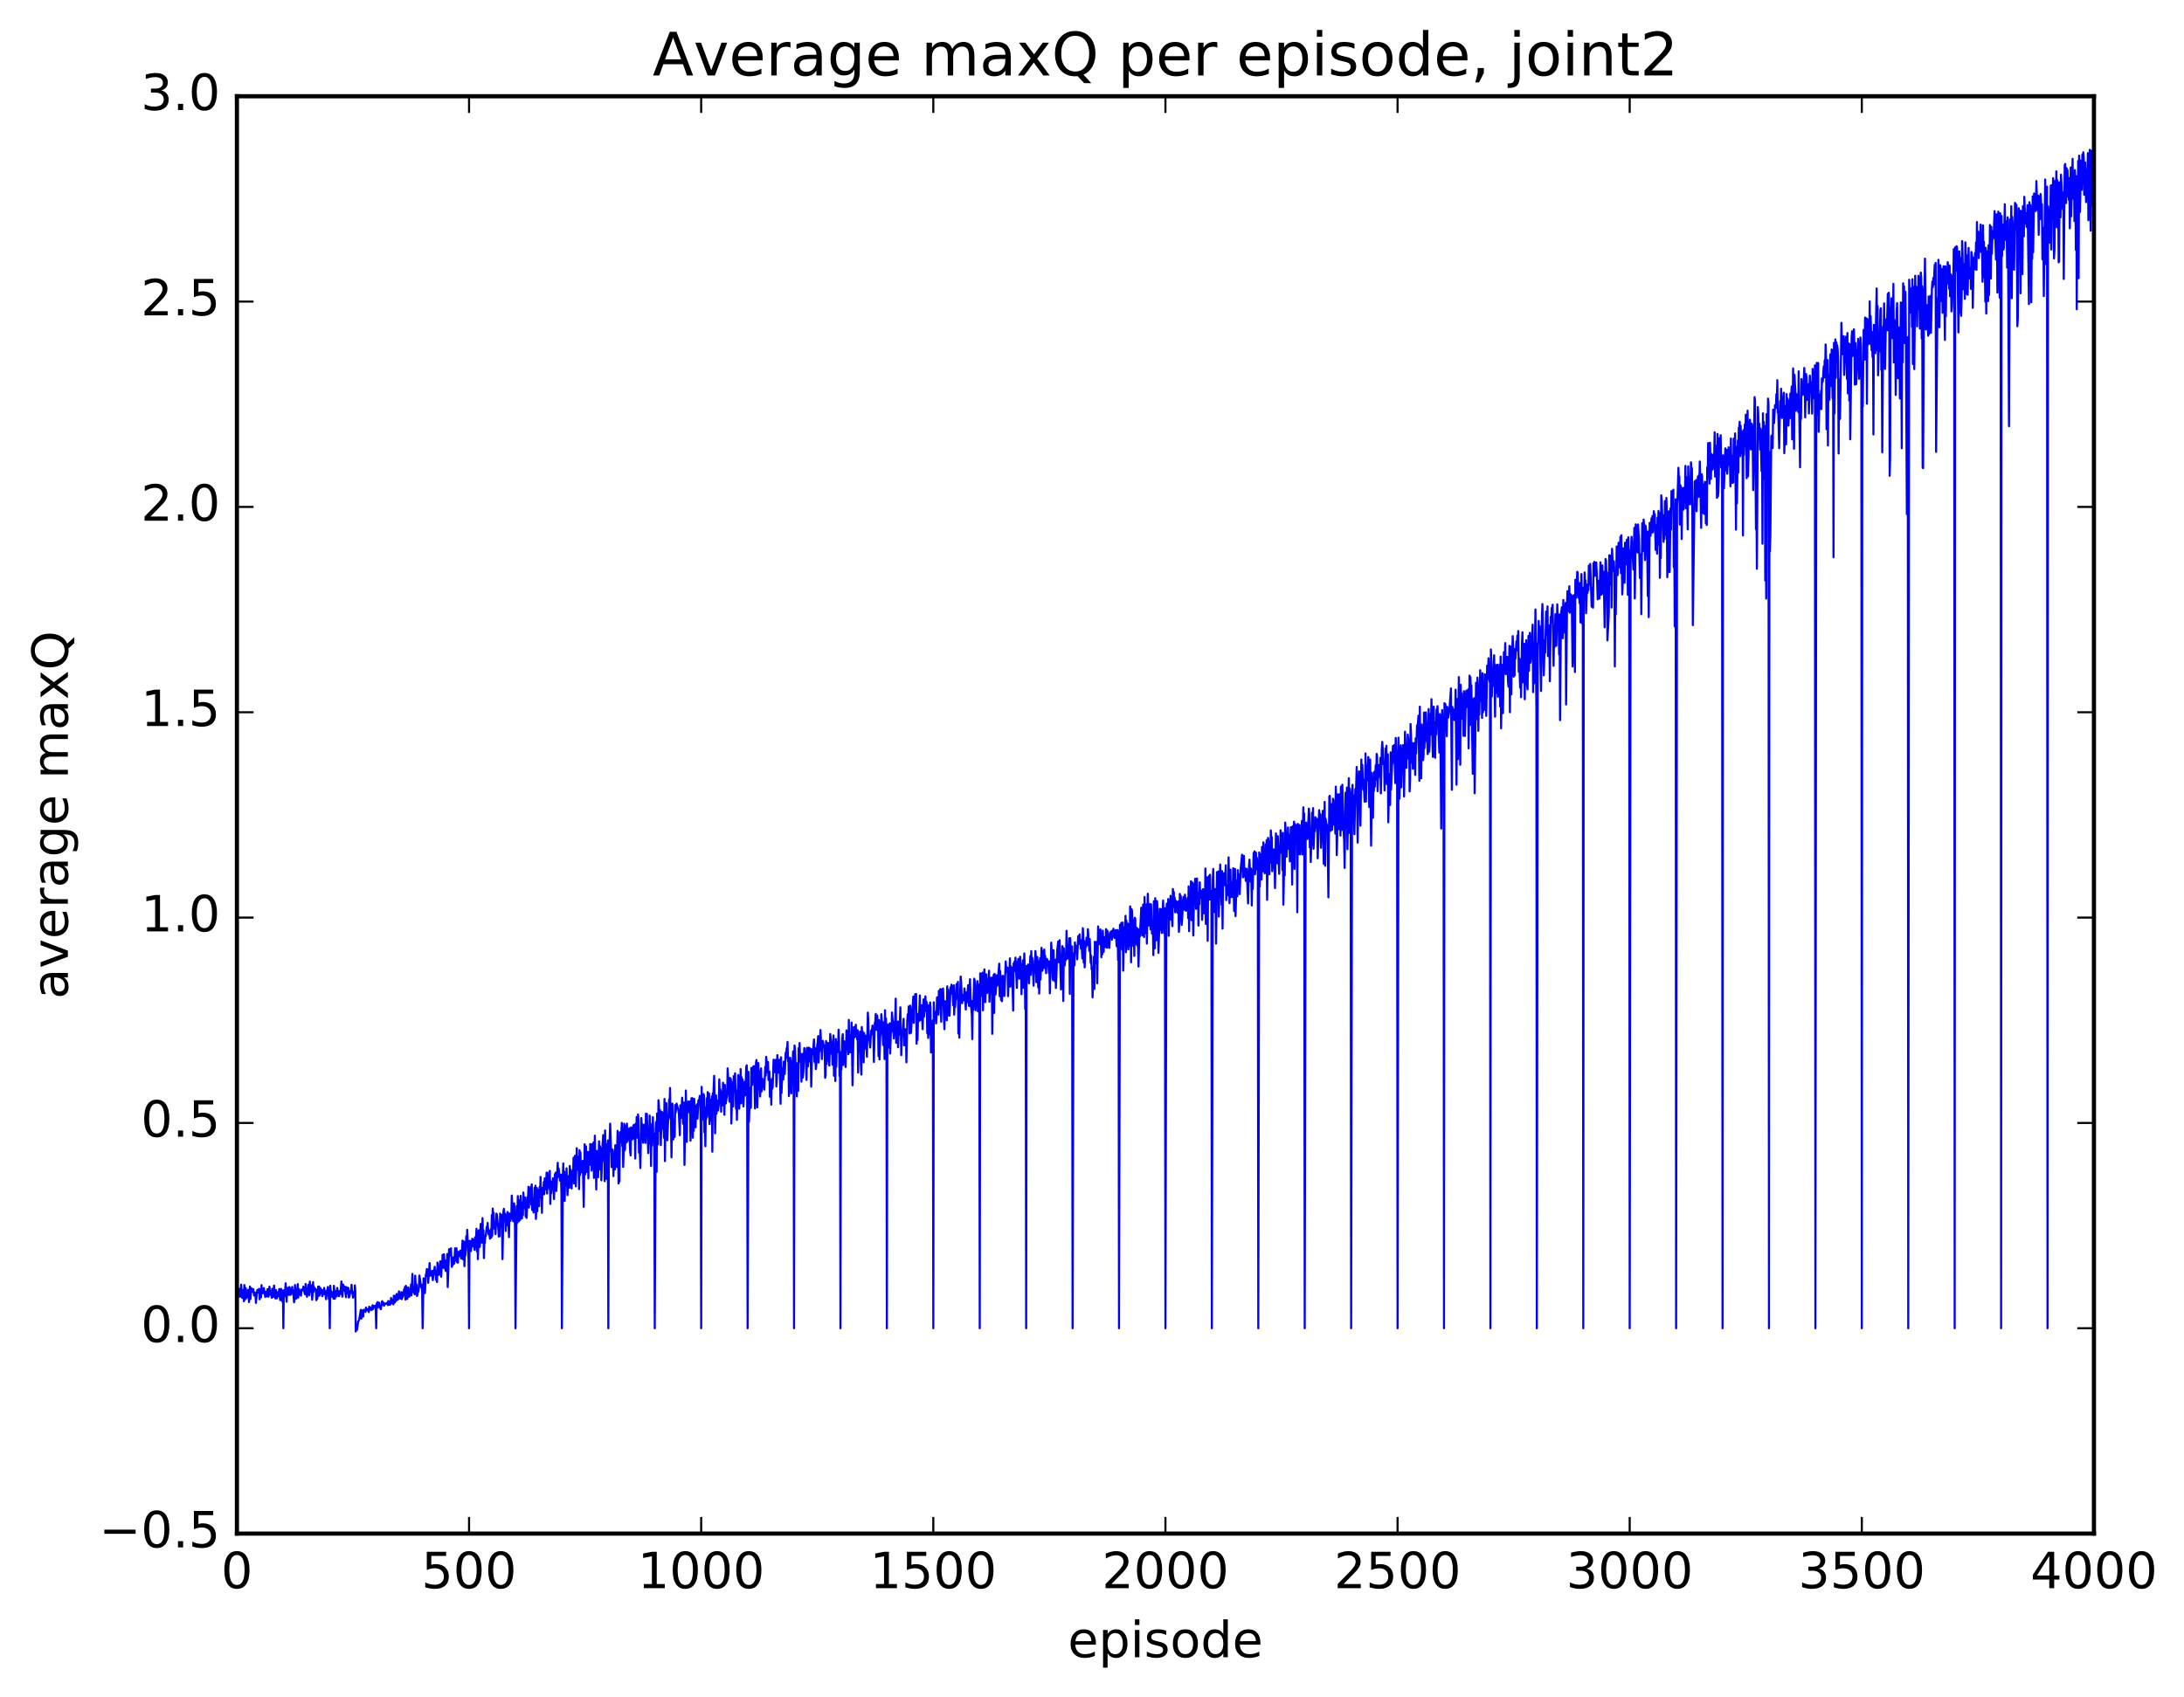 <?xml version="1.0" encoding="utf-8" standalone="no"?>
<!DOCTYPE svg PUBLIC "-//W3C//DTD SVG 1.1//EN"
  "http://www.w3.org/Graphics/SVG/1.1/DTD/svg11.dtd">
<!-- Created with matplotlib (http://matplotlib.org/) -->
<svg height="408pt" version="1.1" viewBox="0 0 525 408" width="525pt" xmlns="http://www.w3.org/2000/svg" xmlns:xlink="http://www.w3.org/1999/xlink">
 <defs>
  <style type="text/css">
*{stroke-linecap:butt;stroke-linejoin:round;stroke-miterlimit:100000;}
  </style>
 </defs>
 <g id="figure_1">
  <g id="patch_1">
   <path d="M 0 408.169 
L 525.823 408.169 
L 525.823 0 
L 0 0 
z
" style="fill:#ffffff;"/>
  </g>
  <g id="axes_1">
   <g id="patch_2">
    <path d="M 56.953 368.742 
L 503.353 368.742 
L 503.353 23.142 
L 56.953 23.142 
z
" style="fill:#ffffff;"/>
   </g>
   <g id="line2d_1">
    <path clip-path="url(#pf1b13f6d05)" d="M 57.065 310.345 
L 57.176 311.624 
L 57.288 310.301 
L 57.4 311.74 
L 57.511 309.896 
L 57.734 311.776 
L 57.846 310.991 
L 57.958 308.87 
L 58.181 312.03 
L 58.292 310.433 
L 58.404 311.879 
L 58.516 310.115 
L 58.627 312.868 
L 58.739 308.98 
L 58.85 312.477 
L 59.074 309.707 
L 59.185 312.171 
L 59.297 311.956 
L 59.632 310.131 
L 59.743 310.732 
L 59.855 313.089 
L 60.078 309.336 
L 60.19 312.353 
L 60.413 309.755 
L 60.524 310.627 
L 60.636 310.187 
L 60.748 310.362 
L 60.859 309.925 
L 61.082 311.501 
L 61.306 310.779 
L 61.417 311.383 
L 61.529 313.266 
L 61.752 310.828 
L 61.864 310.156 
L 61.975 310.565 
L 62.087 310.067 
L 62.198 310.822 
L 62.31 309.89 
L 62.422 312.398 
L 62.645 310.414 
L 62.756 311.923 
L 62.868 309.003 
L 62.98 310.966 
L 63.091 310.433 
L 63.203 310.937 
L 63.426 309.718 
L 63.761 311.855 
L 63.984 310.593 
L 64.096 311.689 
L 64.207 311.481 
L 64.319 309.974 
L 64.542 311.789 
L 64.765 309.37 
L 64.988 311.266 
L 65.1 310.535 
L 65.323 312.036 
L 65.435 309.875 
L 65.546 311.874 
L 65.77 310.249 
L 65.881 309.095 
L 65.993 311.868 
L 66.104 310.175 
L 66.216 312.205 
L 66.328 310.193 
L 66.551 312.196 
L 66.662 310.837 
L 66.774 311.155 
L 66.886 310.641 
L 66.997 311.697 
L 67.109 309.944 
L 67.332 312.58 
L 67.555 309.895 
L 67.778 312.814 
L 68.002 310.311 
L 68.113 319.37 
L 68.225 310.229 
L 68.448 311.66 
L 68.671 308.556 
L 68.894 312.978 
L 69.006 309.812 
L 69.118 310.464 
L 69.229 309.638 
L 69.341 311.347 
L 69.564 309.444 
L 69.676 309.744 
L 69.787 311.369 
L 69.899 310.447 
L 70.01 311.153 
L 70.122 310.721 
L 70.234 309.432 
L 70.345 310.707 
L 70.457 310.252 
L 70.68 313.119 
L 70.792 312.801 
L 70.903 308.98 
L 71.015 310.541 
L 71.126 309.981 
L 71.238 312.238 
L 71.461 310.033 
L 71.573 308.745 
L 71.684 312.004 
L 71.908 309.974 
L 72.019 311.243 
L 72.242 310.683 
L 72.354 311.535 
L 72.466 310.099 
L 72.577 310.369 
L 72.689 310.013 
L 72.8 310.236 
L 72.912 309.36 
L 73.247 311.002 
L 73.358 311.244 
L 73.47 308.715 
L 73.805 311.81 
L 73.916 309.725 
L 74.028 311.154 
L 74.14 308.924 
L 74.363 311.432 
L 74.474 308.144 
L 74.586 310.646 
L 74.698 310.059 
L 74.809 310.134 
L 74.921 309.027 
L 75.032 312.5 
L 75.144 311.257 
L 75.256 308.285 
L 75.367 310.634 
L 75.479 309.439 
L 75.702 310.087 
L 75.814 309.897 
L 75.925 310.011 
L 76.037 312.62 
L 76.148 310.304 
L 76.26 312.305 
L 76.483 309.358 
L 76.595 311.569 
L 76.706 309.327 
L 76.818 311.503 
L 77.041 309.735 
L 77.153 311.008 
L 77.264 310.783 
L 77.376 310.149 
L 77.488 311.655 
L 77.711 310.991 
L 77.822 310.653 
L 77.934 309.666 
L 78.046 311.193 
L 78.157 310.491 
L 78.38 312.371 
L 78.604 310.244 
L 78.715 310.22 
L 78.827 309.431 
L 79.05 312.403 
L 79.162 310.532 
L 79.273 319.37 
L 79.385 309.118 
L 79.608 311.752 
L 79.72 310.59 
L 79.831 311.828 
L 79.943 311.688 
L 80.054 310.954 
L 80.166 312.256 
L 80.278 309.167 
L 80.501 312.28 
L 80.724 310.448 
L 80.836 310.745 
L 80.947 311.709 
L 81.059 309.681 
L 81.282 311.062 
L 81.394 311.14 
L 81.505 311.663 
L 81.617 310.438 
L 81.728 311.196 
L 81.84 311.139 
L 82.063 308.111 
L 82.175 308.787 
L 82.286 311.781 
L 82.51 308.901 
L 82.733 310.32 
L 82.844 309.322 
L 83.068 311.097 
L 83.179 311.9 
L 83.291 309.485 
L 83.402 309.841 
L 83.514 310.944 
L 83.737 309.652 
L 83.849 311.98 
L 83.96 311.839 
L 84.295 310.271 
L 84.407 310.282 
L 84.518 308.915 
L 84.63 310.943 
L 84.742 310.551 
L 84.853 312.011 
L 84.965 311.386 
L 85.076 311.736 
L 85.188 311.625 
L 85.3 309.048 
L 85.411 310.387 
L 85.523 320.16 
L 85.746 319.119 
L 85.858 319.715 
L 86.081 317.738 
L 86.304 317.482 
L 86.75 314.925 
L 86.862 317.047 
L 87.085 315.159 
L 87.197 315.083 
L 87.308 316.566 
L 87.42 314.926 
L 87.532 315.107 
L 87.643 314.979 
L 87.866 315.428 
L 87.978 314.381 
L 88.09 315.034 
L 88.201 314.872 
L 88.313 315.082 
L 88.424 315.004 
L 88.536 314.699 
L 88.648 315.487 
L 88.759 314.179 
L 88.871 314.964 
L 89.094 314.598 
L 89.206 314.414 
L 89.317 315.001 
L 89.54 313.835 
L 89.652 314.795 
L 89.875 313.957 
L 90.098 314.307 
L 90.21 313.943 
L 90.322 314.916 
L 90.433 319.37 
L 90.545 313.404 
L 90.656 314.49 
L 90.768 313.095 
L 90.88 313.498 
L 90.991 313.484 
L 91.103 313.202 
L 91.214 314.409 
L 91.326 313.866 
L 91.549 314.802 
L 91.772 313.02 
L 91.884 312.857 
L 91.996 313.758 
L 92.219 313.231 
L 92.33 313.955 
L 92.442 313.419 
L 92.665 313.523 
L 92.777 313.4 
L 92.888 313.488 
L 93 313.247 
L 93.223 313.799 
L 93.335 312.808 
L 93.446 313.03 
L 93.558 312.928 
L 93.67 313.743 
L 93.781 313.469 
L 93.893 313.587 
L 94.004 312.087 
L 94.116 313.34 
L 94.339 312.523 
L 94.562 313.628 
L 94.674 311.541 
L 94.897 313.171 
L 95.12 311.536 
L 95.232 312.786 
L 95.344 311.123 
L 95.455 312.503 
L 95.567 311.847 
L 95.678 312.454 
L 95.79 312.133 
L 95.902 310.484 
L 96.013 312.154 
L 96.125 311.276 
L 96.348 312.264 
L 96.46 310.675 
L 96.571 312.368 
L 96.683 311.801 
L 96.794 311.928 
L 96.906 310.718 
L 97.018 311.425 
L 97.129 310.011 
L 97.241 310.78 
L 97.352 309.419 
L 97.464 312.481 
L 97.576 309.159 
L 97.687 310.697 
L 97.799 310.432 
L 97.91 312.305 
L 98.134 309.521 
L 98.357 311.796 
L 98.468 311.622 
L 98.58 309.912 
L 98.692 311.323 
L 98.803 308.843 
L 98.915 311.47 
L 99.138 306.307 
L 99.25 310.655 
L 99.361 309.386 
L 99.584 310.943 
L 99.696 311.219 
L 99.808 306.719 
L 100.031 311.077 
L 100.142 308.87 
L 100.254 311.598 
L 100.366 311.246 
L 100.477 309.746 
L 100.589 310.559 
L 100.7 309.547 
L 100.812 306.675 
L 101.258 309.59 
L 101.37 308.885 
L 101.482 310.431 
L 101.593 319.37 
L 101.816 307.361 
L 102.151 310.903 
L 102.374 306.433 
L 102.486 306.19 
L 102.598 305.135 
L 102.709 306.788 
L 102.821 305.278 
L 102.932 308.446 
L 103.267 303.691 
L 103.379 306.761 
L 103.49 305.803 
L 103.602 305.826 
L 103.714 306.677 
L 103.825 305.592 
L 104.048 307.805 
L 104.272 305.413 
L 104.383 305.387 
L 104.495 304.588 
L 104.606 306.408 
L 104.718 306.142 
L 104.83 307.78 
L 104.941 305.559 
L 105.053 308.246 
L 105.164 303.568 
L 105.276 305.508 
L 105.388 305.141 
L 105.499 306.534 
L 105.722 304.275 
L 105.834 303.24 
L 106.057 306.983 
L 106.169 304.182 
L 106.28 304.451 
L 106.392 301.714 
L 106.615 304.865 
L 106.727 301.582 
L 106.95 304.966 
L 107.062 305.154 
L 107.173 305.618 
L 107.285 303.04 
L 107.396 305.381 
L 107.508 301.522 
L 107.62 309.47 
L 107.843 303.625 
L 107.954 300.347 
L 108.066 301.909 
L 108.178 301.222 
L 108.289 301.918 
L 108.401 300.141 
L 108.624 304.61 
L 108.736 302.355 
L 108.847 304.187 
L 109.07 302.327 
L 109.182 303.817 
L 109.405 300.143 
L 109.517 301.09 
L 109.628 303.132 
L 109.74 300.145 
L 109.852 303.463 
L 109.963 301.216 
L 110.075 303.605 
L 110.186 300.999 
L 110.521 302.008 
L 110.633 300.717 
L 110.744 301.333 
L 110.856 302.612 
L 110.968 302.166 
L 111.191 298.271 
L 111.302 302.796 
L 111.526 298.529 
L 111.637 304.438 
L 111.749 301.141 
L 111.86 301.926 
L 111.972 300.48 
L 112.084 297.244 
L 112.195 299.329 
L 112.307 295.695 
L 112.642 302.91 
L 112.753 319.37 
L 112.865 298.362 
L 112.976 299.426 
L 113.088 298.405 
L 113.2 300.829 
L 113.534 297.845 
L 113.646 299.688 
L 113.869 298.075 
L 114.092 300.531 
L 114.204 297.495 
L 114.316 298.821 
L 114.427 298.365 
L 114.539 295.443 
L 114.65 300.879 
L 114.762 296.156 
L 114.874 302.753 
L 115.097 295.793 
L 115.208 296.851 
L 115.32 299.835 
L 115.432 298.794 
L 115.543 294.276 
L 115.655 295.759 
L 115.766 295.107 
L 115.878 298.777 
L 115.99 292.889 
L 116.101 297.089 
L 116.213 295.808 
L 116.324 302.501 
L 116.436 298.568 
L 116.548 298.916 
L 116.659 297.055 
L 116.771 297.209 
L 116.994 294.991 
L 117.106 295.826 
L 117.217 294.045 
L 117.44 296.766 
L 117.552 295.897 
L 117.775 297.837 
L 117.998 295.533 
L 118.11 297.572 
L 118.222 292.134 
L 118.333 297.095 
L 118.445 290.593 
L 118.556 293.052 
L 118.668 291.611 
L 118.78 295.383 
L 118.891 294.627 
L 119.003 294.867 
L 119.114 296.737 
L 119.338 291.799 
L 119.449 292.058 
L 119.784 295.412 
L 119.896 297.315 
L 120.007 294.273 
L 120.119 297.232 
L 120.23 291.781 
L 120.454 295.12 
L 120.565 292.087 
L 120.677 294.352 
L 120.788 302.762 
L 121.012 291.345 
L 121.123 290.643 
L 121.235 291.538 
L 121.346 293.527 
L 121.458 291.867 
L 121.57 295.965 
L 121.681 292.861 
L 121.793 294.66 
L 122.016 291.39 
L 122.128 291.953 
L 122.351 297.46 
L 122.462 291.786 
L 122.574 291.812 
L 122.686 293.544 
L 122.797 292.717 
L 122.909 293.027 
L 123.02 287.464 
L 123.244 292.018 
L 123.355 293.647 
L 123.578 289.338 
L 123.69 290.26 
L 123.802 295.588 
L 123.913 319.37 
L 124.136 294.929 
L 124.248 289.964 
L 124.36 293.97 
L 124.471 287.594 
L 124.694 293.662 
L 124.806 288.575 
L 125.029 293.337 
L 125.141 287.523 
L 125.252 291.041 
L 125.364 289.114 
L 125.476 292.957 
L 125.587 290.452 
L 125.699 292.175 
L 125.81 286.725 
L 126.034 290.52 
L 126.257 287.929 
L 126.368 292.564 
L 126.48 288.779 
L 126.592 292.833 
L 126.815 287.82 
L 126.926 288.066 
L 127.038 285.358 
L 127.15 290.345 
L 127.261 286.497 
L 127.373 286.88 
L 127.596 285.357 
L 127.708 289.638 
L 127.819 284.766 
L 127.931 290.944 
L 128.042 290.368 
L 128.154 288.339 
L 128.266 291.533 
L 128.489 285.607 
L 128.6 290.044 
L 128.712 285.084 
L 128.824 293.075 
L 128.935 290.719 
L 129.047 285.634 
L 129.158 291.242 
L 129.27 287.91 
L 129.382 288.564 
L 129.493 286.056 
L 129.605 290.026 
L 129.716 285.387 
L 129.828 287.971 
L 129.94 282.975 
L 130.051 287.714 
L 130.163 285.785 
L 130.274 291.619 
L 130.386 285.621 
L 130.498 286.823 
L 130.609 286.18 
L 130.721 284.197 
L 130.832 287.171 
L 130.944 283.328 
L 131.167 285.964 
L 131.279 285.097 
L 131.39 281.95 
L 131.502 286.969 
L 131.614 281.969 
L 131.725 284.239 
L 131.837 283.852 
L 131.948 282.769 
L 132.06 285.866 
L 132.172 281.537 
L 132.283 289.481 
L 132.395 284.055 
L 132.506 286.908 
L 132.73 284.03 
L 132.841 285.069 
L 132.953 283.292 
L 133.176 288.316 
L 133.399 282.282 
L 133.511 283.893 
L 133.622 281.912 
L 133.734 286.367 
L 134.069 279.586 
L 134.18 282.962 
L 134.292 280.96 
L 134.627 283.887 
L 134.85 282.449 
L 134.962 287.021 
L 135.073 319.37 
L 135.296 282.725 
L 135.408 279.732 
L 135.52 288.016 
L 135.631 281.698 
L 135.743 288.763 
L 135.854 282.681 
L 135.966 284.895 
L 136.078 284.676 
L 136.189 280.908 
L 136.412 287.354 
L 136.636 282.781 
L 136.747 283.373 
L 136.859 285.575 
L 136.97 280.344 
L 137.082 282.75 
L 137.194 281.23 
L 137.417 285.75 
L 137.528 281.655 
L 137.752 283.365 
L 137.863 278.383 
L 137.975 284.533 
L 138.198 277.905 
L 138.421 285.254 
L 138.644 276.078 
L 138.756 280.03 
L 138.868 278.131 
L 138.979 281.347 
L 139.091 279.874 
L 139.202 285.909 
L 139.314 276.537 
L 139.426 282.52 
L 139.537 277.11 
L 139.649 281.84 
L 139.76 279.726 
L 139.984 281.922 
L 140.095 279.126 
L 140.318 290.177 
L 140.542 275.125 
L 140.653 282.381 
L 140.876 275.639 
L 140.988 281.785 
L 141.1 279.916 
L 141.211 281.131 
L 141.323 276.974 
L 141.434 283.343 
L 141.546 277.044 
L 141.769 280.088 
L 141.881 275.072 
L 141.992 276.795 
L 142.104 275.676 
L 142.216 281.454 
L 142.327 275.123 
L 142.439 280.812 
L 142.662 274.705 
L 142.774 283.218 
L 142.997 273.05 
L 143.108 279.075 
L 143.22 278.605 
L 143.332 285.999 
L 143.443 276.723 
L 143.555 281.882 
L 143.666 278.474 
L 143.778 283.063 
L 144.001 274.422 
L 144.113 281.196 
L 144.224 275.6 
L 144.336 280.42 
L 144.448 276.085 
L 144.559 283.811 
L 144.782 276.19 
L 145.006 272.921 
L 145.117 279.165 
L 145.229 273.656 
L 145.34 284.007 
L 145.452 271.794 
L 145.564 278.548 
L 145.675 275.155 
L 145.787 283.452 
L 146.122 274.198 
L 146.233 319.37 
L 146.345 276.797 
L 146.456 276.831 
L 146.68 270.171 
L 147.014 280.623 
L 147.238 276.391 
L 147.349 276.692 
L 147.461 282.785 
L 147.572 277.583 
L 147.684 278.47 
L 147.796 281.214 
L 147.907 275.358 
L 148.019 275.622 
L 148.242 280.583 
L 148.465 271.895 
L 148.577 275.683 
L 148.688 284.577 
L 148.8 281.174 
L 148.912 284.066 
L 149.023 272.228 
L 149.246 274.688 
L 149.47 269.982 
L 149.581 275.554 
L 149.693 274.149 
L 149.804 280.59 
L 149.916 277.184 
L 150.028 270.195 
L 150.139 276.629 
L 150.251 276.267 
L 150.362 270.652 
L 150.586 274.686 
L 150.697 270.161 
L 150.809 274.417 
L 150.92 273.274 
L 151.032 273.91 
L 151.144 273.19 
L 151.255 271.28 
L 151.478 276.919 
L 151.59 277.809 
L 151.702 271.06 
L 151.925 274.012 
L 152.036 271.64 
L 152.148 272.279 
L 152.26 270.564 
L 152.371 273.764 
L 152.483 270.47 
L 152.594 271.658 
L 152.706 278.561 
L 152.818 270.178 
L 152.929 273.362 
L 153.041 268.578 
L 153.264 273.564 
L 153.376 267.95 
L 153.487 269.287 
L 153.599 277.142 
L 153.71 274.191 
L 153.934 280.849 
L 154.157 268.821 
L 154.268 270.872 
L 154.38 270.369 
L 154.603 274.776 
L 154.715 270.494 
L 154.826 271.342 
L 154.938 270.406 
L 155.161 274.784 
L 155.273 267.754 
L 155.384 269.484 
L 155.496 267.834 
L 155.831 277.253 
L 155.942 273.552 
L 156.054 274.964 
L 156.166 268.231 
L 156.277 274.852 
L 156.389 270.203 
L 156.5 280.348 
L 156.612 271.667 
L 156.724 275.504 
L 156.835 274.024 
L 156.947 268.614 
L 157.058 274.237 
L 157.282 272.59 
L 157.393 319.37 
L 157.616 271.425 
L 157.728 269.769 
L 157.84 281.761 
L 157.951 267.741 
L 158.063 269.944 
L 158.174 275.175 
L 158.286 264.532 
L 158.398 265.917 
L 158.509 271.851 
L 158.621 266.853 
L 158.732 267.773 
L 158.844 275.352 
L 159.067 267.305 
L 159.179 271.421 
L 159.402 267.545 
L 159.625 273.568 
L 159.737 264.231 
L 159.848 279.18 
L 159.96 268.974 
L 160.072 269.404 
L 160.183 265.222 
L 160.406 274.164 
L 160.63 268.606 
L 160.741 268.727 
L 160.853 264.336 
L 160.964 265.16 
L 161.076 261.591 
L 161.188 269.073 
L 161.299 268.814 
L 161.411 278.267 
L 161.634 265.359 
L 161.857 273.961 
L 161.969 269.494 
L 162.08 270.549 
L 162.192 273.389 
L 162.304 265.703 
L 162.415 267.494 
L 162.638 265.353 
L 163.085 266.977 
L 163.196 267.788 
L 163.42 272.945 
L 163.531 265.77 
L 163.643 266.504 
L 163.754 268.794 
L 163.978 263.932 
L 164.201 270.194 
L 164.312 268.757 
L 164.424 265.084 
L 164.536 280.102 
L 164.647 273.376 
L 164.759 273.954 
L 164.87 262.201 
L 165.094 274.554 
L 165.205 265.712 
L 165.317 266.686 
L 165.428 264.836 
L 165.54 267.41 
L 165.652 267.353 
L 165.875 264.813 
L 165.986 274.259 
L 166.21 264.062 
L 166.321 268.933 
L 166.433 264.041 
L 166.544 273.569 
L 166.656 268.193 
L 166.768 271.889 
L 166.879 264.216 
L 166.991 267.99 
L 167.102 266.996 
L 167.214 271.037 
L 167.326 265.911 
L 167.437 265.907 
L 167.549 265.527 
L 167.66 268.978 
L 167.884 264.542 
L 167.995 265.363 
L 168.218 263.484 
L 168.33 265.023 
L 168.442 270.963 
L 168.553 319.37 
L 168.665 261.331 
L 168.776 269.287 
L 168.888 268.827 
L 169.111 263.055 
L 169.223 263.408 
L 169.334 272.268 
L 169.446 269.639 
L 169.558 275.601 
L 169.669 266.237 
L 169.781 269.022 
L 169.892 264.072 
L 170.004 268.501 
L 170.116 262.581 
L 170.227 265.722 
L 170.45 262.922 
L 170.562 270.283 
L 170.785 266.03 
L 170.897 264.393 
L 171.008 269.441 
L 171.12 263.609 
L 171.232 276.92 
L 171.343 262.886 
L 171.455 263.971 
L 171.678 258.676 
L 171.901 272.48 
L 172.124 263.356 
L 172.236 267.78 
L 172.348 264.601 
L 172.459 264.797 
L 172.571 267.025 
L 172.794 265.572 
L 172.906 259.528 
L 173.017 263.123 
L 173.129 261.87 
L 173.24 262.392 
L 173.352 267.31 
L 173.464 262.583 
L 173.687 265.801 
L 173.798 260.338 
L 173.91 263.926 
L 174.022 262.928 
L 174.133 268.04 
L 174.245 260.828 
L 174.468 265.32 
L 174.803 262.969 
L 174.914 256.884 
L 175.361 264.88 
L 175.472 259.178 
L 175.584 263.553 
L 175.696 259.467 
L 175.807 270.138 
L 176.03 261.247 
L 176.142 260.184 
L 176.254 266.043 
L 176.365 258.766 
L 176.477 261.29 
L 176.7 258.064 
L 176.923 266.568 
L 177.035 264.29 
L 177.146 269.261 
L 177.258 262.145 
L 177.37 263.266 
L 177.481 258.48 
L 177.593 259.282 
L 177.704 266.577 
L 177.816 260.107 
L 177.928 262.923 
L 178.039 257.058 
L 178.151 265.292 
L 178.262 258.996 
L 178.374 260.513 
L 178.486 259.53 
L 178.709 266.029 
L 178.932 260.566 
L 179.044 260.074 
L 179.155 263.396 
L 179.378 256.627 
L 179.49 256.141 
L 179.602 258.409 
L 179.713 319.37 
L 179.936 257.739 
L 180.048 269.714 
L 180.271 261.55 
L 180.383 261.62 
L 180.494 266.383 
L 180.606 256.781 
L 180.718 257.297 
L 180.829 260.871 
L 181.052 256.484 
L 181.164 256.339 
L 181.276 256.384 
L 181.499 266.519 
L 181.722 255.653 
L 181.834 254.875 
L 182.057 266.244 
L 182.28 255.601 
L 182.392 259.084 
L 182.503 257.467 
L 182.726 263.629 
L 182.95 256.881 
L 183.061 262.424 
L 183.173 261.46 
L 183.284 259.367 
L 183.396 260.468 
L 183.508 259.944 
L 183.731 262.006 
L 183.954 256.519 
L 184.066 258.613 
L 184.177 254.113 
L 184.289 255.318 
L 184.4 257.857 
L 184.624 255.354 
L 184.735 259.691 
L 184.958 257.672 
L 185.07 263.713 
L 185.293 260.013 
L 185.405 265.607 
L 185.516 259.431 
L 185.628 261.791 
L 185.74 261.299 
L 185.963 254.77 
L 186.186 257.784 
L 186.409 255.215 
L 186.521 254.8 
L 186.632 261.242 
L 186.744 259.219 
L 186.856 253.693 
L 187.079 257.391 
L 187.19 257.915 
L 187.414 254.805 
L 187.637 265.392 
L 187.748 254.205 
L 187.86 262.825 
L 188.083 256.827 
L 188.306 259.539 
L 188.418 255.263 
L 188.53 255.989 
L 188.641 258.254 
L 188.864 253.102 
L 188.976 254.362 
L 189.088 252.031 
L 189.199 252.471 
L 189.311 250.51 
L 189.422 255.171 
L 189.534 254.257 
L 189.646 263.544 
L 189.869 256.038 
L 189.98 254.359 
L 190.092 255.777 
L 190.204 262.885 
L 190.427 255.159 
L 190.538 256.584 
L 190.65 252.79 
L 190.762 253.448 
L 190.873 319.37 
L 190.985 251.388 
L 191.096 252.197 
L 191.543 263.632 
L 191.654 255.658 
L 191.766 255.84 
L 191.878 262.295 
L 191.989 251.975 
L 192.101 253.251 
L 192.212 250.775 
L 192.324 255.336 
L 192.436 253.346 
L 192.547 255.228 
L 192.659 260.081 
L 192.882 253.41 
L 192.994 259.091 
L 193.105 257.865 
L 193.328 251.996 
L 193.44 252.209 
L 193.552 254.269 
L 193.663 252.925 
L 193.886 259.662 
L 193.998 251.924 
L 194.221 256.409 
L 194.333 254.94 
L 194.444 251.897 
L 194.556 255.219 
L 194.668 254.959 
L 194.779 252.113 
L 194.891 253.727 
L 195.002 261.27 
L 195.226 252.282 
L 195.337 253.537 
L 195.449 252.883 
L 195.672 249.929 
L 195.784 255.283 
L 195.895 251.967 
L 196.118 257.045 
L 196.23 256.063 
L 196.453 251.162 
L 196.565 250.721 
L 196.676 249.111 
L 196.788 255.486 
L 196.9 252.303 
L 197.011 252.773 
L 197.234 247.664 
L 197.346 250.493 
L 197.458 250.23 
L 197.569 254.643 
L 197.792 250.283 
L 198.016 251.548 
L 198.127 251.329 
L 198.239 251.949 
L 198.35 259.147 
L 198.462 258.643 
L 198.574 250.307 
L 198.685 255.869 
L 198.908 253.403 
L 199.02 250.77 
L 199.355 256.206 
L 199.578 248.608 
L 199.801 250.545 
L 199.913 253.381 
L 200.024 251.491 
L 200.136 256.024 
L 200.359 248.967 
L 200.471 258.66 
L 200.582 252.263 
L 200.694 254.084 
L 200.806 259.933 
L 200.917 249.815 
L 201.029 256.514 
L 201.14 251.093 
L 201.252 253.035 
L 201.364 250.542 
L 201.475 251.235 
L 201.587 247.58 
L 201.698 250.227 
L 201.81 258.746 
L 201.922 255.053 
L 202.033 319.37 
L 202.145 252.961 
L 202.256 257.169 
L 202.48 249.481 
L 202.591 248.655 
L 202.703 256.072 
L 202.926 250.37 
L 203.038 254.817 
L 203.149 251.982 
L 203.261 256.553 
L 203.484 247.738 
L 203.596 250.986 
L 203.707 249.121 
L 203.93 253.491 
L 204.042 245.226 
L 204.154 252.988 
L 204.265 249.03 
L 204.488 253.01 
L 204.712 245.87 
L 204.935 260.95 
L 205.158 248.904 
L 205.27 246.951 
L 205.381 249.458 
L 205.493 248.882 
L 205.716 246.383 
L 205.828 249.245 
L 205.939 248.627 
L 206.051 249.893 
L 206.162 247.701 
L 206.274 257.877 
L 206.386 249.306 
L 206.497 252.902 
L 206.72 248.04 
L 206.944 256.001 
L 207.055 258.371 
L 207.167 246.943 
L 207.39 252.355 
L 207.502 248.173 
L 207.613 255.415 
L 207.725 248.457 
L 207.948 252.143 
L 208.06 248.992 
L 208.171 249.543 
L 208.394 254.086 
L 208.618 243.467 
L 208.729 245.416 
L 208.841 250.063 
L 208.952 249.557 
L 209.176 251.87 
L 209.399 247.807 
L 209.51 248.627 
L 209.734 246.579 
L 209.957 249.475 
L 210.068 255.342 
L 210.292 246.012 
L 210.403 245.687 
L 210.515 243.783 
L 210.738 247.644 
L 210.85 244.167 
L 211.073 246.504 
L 211.184 253.947 
L 211.296 245.281 
L 211.408 254.748 
L 211.631 248.354 
L 211.742 248.586 
L 211.854 243.865 
L 212.077 246.371 
L 212.3 251.269 
L 212.524 245.736 
L 212.635 254.636 
L 212.747 242.896 
L 212.858 248.783 
L 212.97 244.864 
L 213.082 247.563 
L 213.193 319.37 
L 213.305 246.324 
L 213.416 246.479 
L 213.64 251.878 
L 213.863 246.054 
L 213.974 253.309 
L 214.198 246.817 
L 214.309 248.047 
L 214.421 243.448 
L 214.756 247.65 
L 214.867 249.677 
L 214.979 245.691 
L 215.09 248.86 
L 215.314 240.115 
L 215.425 250.742 
L 215.537 249.483 
L 215.648 245.625 
L 215.76 247.187 
L 215.872 251.811 
L 216.095 245.6 
L 216.206 248.756 
L 216.43 242.195 
L 216.653 253.689 
L 216.764 247.99 
L 216.876 249.138 
L 216.988 248.743 
L 217.211 244.975 
L 217.322 251.352 
L 217.434 248.694 
L 217.546 248.816 
L 217.657 247.464 
L 217.769 248.35 
L 217.88 255.431 
L 218.104 245.187 
L 218.215 243.862 
L 218.327 245.203 
L 218.438 242.003 
L 218.55 242.253 
L 218.662 248.505 
L 218.773 241.781 
L 218.885 243.176 
L 218.996 248.337 
L 219.22 244.355 
L 219.554 239.608 
L 219.666 245.945 
L 219.778 239.666 
L 219.889 241.761 
L 220.001 239.03 
L 220.112 242.575 
L 220.224 238.992 
L 220.336 250.955 
L 220.447 243.73 
L 220.559 250.036 
L 220.67 244.627 
L 220.894 245.527 
L 221.117 239.336 
L 221.228 245.265 
L 221.34 244.482 
L 221.452 245.114 
L 221.563 241.677 
L 221.786 247.477 
L 222.01 240.292 
L 222.121 244.432 
L 222.456 239.551 
L 222.568 243.08 
L 222.679 240.804 
L 222.791 241.237 
L 222.902 248.426 
L 223.014 243.847 
L 223.126 249.581 
L 223.237 241.729 
L 223.46 248.735 
L 223.572 241.028 
L 223.684 242.287 
L 223.795 253.064 
L 224.018 248.128 
L 224.13 248.413 
L 224.242 245.327 
L 224.353 319.37 
L 224.465 241 
L 224.576 244.118 
L 224.688 243.255 
L 224.8 244.677 
L 224.911 244.573 
L 225.023 246.078 
L 225.134 244.359 
L 225.246 239.815 
L 225.581 243.958 
L 225.692 238.235 
L 225.916 242.5 
L 226.027 237.817 
L 226.25 245.662 
L 226.362 237.89 
L 226.474 238.326 
L 226.585 239.634 
L 226.697 237.681 
L 226.92 245.076 
L 227.032 247.463 
L 227.143 240.711 
L 227.366 242.862 
L 227.478 240.821 
L 227.59 245.33 
L 227.701 237.162 
L 227.813 244.18 
L 227.924 237.943 
L 228.036 242.974 
L 228.148 240.336 
L 228.259 244.208 
L 228.482 237.412 
L 228.594 238.953 
L 228.706 236.755 
L 228.817 238.835 
L 228.929 237.154 
L 229.152 241.707 
L 229.264 236.883 
L 229.375 243.976 
L 229.487 239.595 
L 229.598 242.176 
L 229.822 238.181 
L 229.933 236.607 
L 230.045 240.112 
L 230.268 236.073 
L 230.38 248.497 
L 230.491 243.491 
L 230.603 249.487 
L 230.826 238.078 
L 230.938 234.803 
L 231.049 236.422 
L 231.272 241.229 
L 231.496 239.43 
L 231.607 239.157 
L 231.719 240.508 
L 231.83 237.655 
L 232.054 240.756 
L 232.165 242.746 
L 232.277 238.63 
L 232.388 241.143 
L 232.723 236.884 
L 232.835 237.759 
L 232.946 241.866 
L 233.17 235.442 
L 233.393 242.026 
L 233.504 242.598 
L 233.616 244.024 
L 233.728 249.853 
L 233.839 240.605 
L 233.951 242.814 
L 234.174 235.322 
L 234.286 235.651 
L 234.509 242.916 
L 234.844 236.718 
L 234.955 235.906 
L 235.067 243.155 
L 235.29 236.75 
L 235.402 236.697 
L 235.513 319.37 
L 235.625 234.025 
L 235.848 239.497 
L 236.071 234.314 
L 236.183 233.867 
L 236.294 242.922 
L 236.518 234.872 
L 236.629 233.076 
L 236.852 240.963 
L 237.076 234.27 
L 237.299 238.775 
L 237.522 235.832 
L 237.634 235.755 
L 237.745 233.399 
L 237.857 240.855 
L 238.08 235.144 
L 238.192 236.922 
L 238.415 235.052 
L 238.526 248.58 
L 238.638 238.495 
L 238.75 240.782 
L 238.861 234.376 
L 238.973 243.551 
L 239.084 234.153 
L 239.308 239.133 
L 239.419 237.803 
L 239.531 234.505 
L 239.642 235.265 
L 239.754 237.02 
L 240.2 231.702 
L 240.312 239.547 
L 240.424 233.483 
L 240.535 235.477 
L 240.647 240.486 
L 240.758 234.752 
L 240.87 240.739 
L 241.093 234.614 
L 241.428 239.478 
L 241.763 231.17 
L 241.874 233.601 
L 241.986 232.583 
L 242.098 233.702 
L 242.209 232.662 
L 242.321 239.512 
L 242.432 236.131 
L 242.544 237.276 
L 242.767 230.43 
L 242.879 237.225 
L 242.99 232.322 
L 243.102 234.788 
L 243.214 232.641 
L 243.325 234.339 
L 243.548 242.988 
L 243.66 231.656 
L 243.772 233.625 
L 243.883 231.194 
L 243.995 232.277 
L 244.106 230.255 
L 244.441 237.538 
L 244.553 231.263 
L 244.664 233.592 
L 244.776 230.547 
L 244.999 235.333 
L 245.222 230.045 
L 245.334 233.16 
L 245.446 231.756 
L 245.557 239.048 
L 245.669 232.656 
L 245.78 234.732 
L 245.892 230.895 
L 246.004 237.491 
L 246.227 229.238 
L 246.338 233.086 
L 246.45 242.655 
L 246.562 236.1 
L 246.673 319.37 
L 246.785 232.27 
L 247.008 234.031 
L 247.12 231.902 
L 247.343 236.44 
L 247.566 232.255 
L 247.678 229.874 
L 247.789 234.388 
L 247.901 228.667 
L 248.012 233.19 
L 248.124 230.283 
L 248.236 231.141 
L 248.459 236.996 
L 248.57 233.363 
L 248.682 233.929 
L 248.905 228.662 
L 249.017 230.195 
L 249.128 236.159 
L 249.352 230.117 
L 249.575 237.404 
L 249.686 231.11 
L 249.798 238.892 
L 250.021 230.373 
L 250.133 235.509 
L 250.356 227.897 
L 250.468 228.787 
L 250.579 233.395 
L 250.691 228.715 
L 250.914 232.801 
L 251.026 228.313 
L 251.137 230.796 
L 251.249 229.844 
L 251.472 234 
L 251.584 230.571 
L 251.695 230.595 
L 251.807 231.439 
L 251.918 231.067 
L 252.03 231.965 
L 252.142 233.931 
L 252.253 231.159 
L 252.365 238.841 
L 252.476 233.021 
L 252.588 233.143 
L 252.7 226.637 
L 252.811 228.77 
L 253.034 235.289 
L 253.146 235.679 
L 253.258 228.479 
L 253.369 235.618 
L 253.481 232.751 
L 253.592 235.954 
L 253.704 230.746 
L 253.816 237.551 
L 253.927 235.001 
L 254.15 228.413 
L 254.374 226.379 
L 254.485 231.359 
L 254.597 230.861 
L 254.708 226.068 
L 255.043 237.899 
L 255.378 227.491 
L 255.49 230.263 
L 255.601 240.688 
L 255.713 227.967 
L 255.936 232.137 
L 256.048 230.849 
L 256.159 230.896 
L 256.271 229.948 
L 256.382 223.801 
L 256.606 230.523 
L 256.717 229.821 
L 256.829 228.259 
L 256.94 229.852 
L 257.052 225.589 
L 257.164 238.961 
L 257.275 225.599 
L 257.498 232.979 
L 257.722 227.56 
L 257.833 319.37 
L 258.056 229.573 
L 258.168 229.155 
L 258.28 232.104 
L 258.391 226.59 
L 258.503 228.103 
L 258.726 227.427 
L 258.949 230.654 
L 259.172 225.102 
L 259.396 226.745 
L 259.507 224.646 
L 259.619 227.074 
L 259.73 227.068 
L 259.842 228.126 
L 259.954 226.061 
L 260.177 230.461 
L 260.288 223.159 
L 260.4 224.715 
L 260.512 231.449 
L 260.623 226.229 
L 260.735 232.591 
L 260.958 226.544 
L 261.07 227.68 
L 261.181 225.463 
L 261.293 227.259 
L 261.404 227.049 
L 261.516 223.418 
L 261.851 228.631 
L 261.962 225.772 
L 262.186 231.497 
L 262.297 229.807 
L 262.409 233.061 
L 262.52 232.584 
L 262.632 239.817 
L 262.744 236.914 
L 262.855 237.824 
L 262.967 230.052 
L 263.078 237.78 
L 263.19 226.435 
L 263.302 231.622 
L 263.413 227.04 
L 263.525 227.787 
L 263.636 226.465 
L 263.748 236.426 
L 263.971 222.754 
L 264.194 227.033 
L 264.529 223.48 
L 264.752 230.159 
L 264.864 225.597 
L 264.976 229.462 
L 265.087 223.765 
L 265.31 228.875 
L 265.422 225.35 
L 265.534 226.495 
L 265.645 225.294 
L 265.757 227.71 
L 265.868 223.408 
L 266.092 227.883 
L 266.203 223.768 
L 266.315 224.597 
L 266.538 227.086 
L 266.65 227.919 
L 266.873 224.17 
L 266.984 224.196 
L 267.096 224.806 
L 267.208 223.849 
L 267.319 225.933 
L 267.431 223.778 
L 267.542 224.094 
L 267.654 223.288 
L 267.877 225.419 
L 267.989 225.529 
L 268.212 223.622 
L 268.435 227.532 
L 268.658 223.604 
L 268.77 230.826 
L 268.882 223.944 
L 268.993 319.37 
L 269.216 222.364 
L 269.328 228.122 
L 269.551 221.874 
L 269.663 222.713 
L 269.774 228.362 
L 269.886 221.822 
L 269.998 233.38 
L 270.221 222.971 
L 270.332 224.989 
L 270.444 224.76 
L 270.556 220.192 
L 270.667 228.942 
L 270.779 221.36 
L 270.89 227.701 
L 271.114 222.074 
L 271.225 228.264 
L 271.448 225.133 
L 271.56 227.305 
L 271.672 217.941 
L 271.783 220.316 
L 271.895 231.376 
L 272.006 218.593 
L 272.118 219.025 
L 272.23 222.671 
L 272.341 221.159 
L 272.453 227.5 
L 272.564 225.391 
L 272.676 229.843 
L 272.788 220.671 
L 272.899 220.9 
L 273.011 226.935 
L 273.234 223.062 
L 273.346 227.313 
L 273.457 223.31 
L 273.68 232.399 
L 273.904 223.471 
L 274.015 225.196 
L 274.238 220.374 
L 274.35 218.245 
L 274.573 224.942 
L 274.796 217.504 
L 275.02 225.309 
L 275.131 215.688 
L 275.243 224.413 
L 275.354 219.945 
L 275.466 221.623 
L 275.578 217.469 
L 275.689 226.88 
L 275.912 214.886 
L 276.136 222.537 
L 276.247 220.57 
L 276.359 222.276 
L 276.47 217.368 
L 276.582 223.44 
L 276.694 217.425 
L 276.917 224.461 
L 277.028 222.593 
L 277.14 223.074 
L 277.252 229.657 
L 277.363 216.695 
L 277.586 228.018 
L 277.698 215.962 
L 277.81 218.972 
L 277.921 226.106 
L 278.144 216.653 
L 278.256 218.811 
L 278.479 229.106 
L 278.814 218.522 
L 278.926 223.572 
L 279.037 218.603 
L 279.26 224.324 
L 279.595 216.517 
L 279.818 224.338 
L 279.93 218.365 
L 280.042 226.12 
L 280.153 319.37 
L 280.376 218.973 
L 280.488 217.269 
L 280.6 219.458 
L 280.711 218.843 
L 280.823 216.161 
L 280.934 225.008 
L 281.046 216.525 
L 281.269 221.117 
L 281.381 215.388 
L 281.827 222.687 
L 281.939 213.747 
L 282.05 215.243 
L 282.162 214.48 
L 282.274 218.093 
L 282.385 215.853 
L 282.497 219.362 
L 282.72 216.618 
L 282.832 216.894 
L 282.943 217.49 
L 283.055 219.509 
L 283.278 216.753 
L 283.39 224.067 
L 283.501 221.729 
L 283.613 214.93 
L 283.724 217.344 
L 283.836 215.384 
L 284.059 222.387 
L 284.171 221.082 
L 284.394 216.296 
L 284.506 215.648 
L 284.729 218.738 
L 284.84 215.113 
L 284.952 216.099 
L 285.064 218.993 
L 285.175 218.08 
L 285.287 218.722 
L 285.51 215.869 
L 285.622 220.78 
L 285.733 213.113 
L 285.845 223.885 
L 285.956 214.508 
L 286.18 220.054 
L 286.291 211.886 
L 286.403 221.251 
L 286.514 220.268 
L 286.626 212.185 
L 286.738 216.11 
L 286.849 224.941 
L 287.072 212.509 
L 287.184 213.628 
L 287.296 211.289 
L 287.519 218.523 
L 287.63 216.938 
L 287.742 211.232 
L 287.854 217.286 
L 287.965 214.906 
L 288.077 222.541 
L 288.188 214.662 
L 288.3 217.438 
L 288.412 212.136 
L 288.523 215.884 
L 288.635 214.885 
L 288.746 215.212 
L 288.858 214.152 
L 288.97 221.182 
L 289.193 213.789 
L 289.304 219.557 
L 289.416 214.91 
L 289.639 219.682 
L 289.751 208.825 
L 289.862 222.157 
L 290.197 210.925 
L 290.309 226.212 
L 290.42 211.098 
L 290.532 214.678 
L 290.644 210.601 
L 290.755 216.279 
L 290.867 210.324 
L 290.978 214.871 
L 291.09 214.144 
L 291.202 214.405 
L 291.313 319.37 
L 291.536 211.305 
L 291.648 208.926 
L 291.76 216.954 
L 291.871 213.759 
L 291.983 219.312 
L 292.094 213.762 
L 292.206 214.835 
L 292.318 226.881 
L 292.541 209.695 
L 292.764 211.831 
L 292.876 209.528 
L 292.987 220.365 
L 293.21 210.782 
L 293.322 207.869 
L 293.657 217.584 
L 293.768 209.472 
L 293.88 223.281 
L 293.992 212.132 
L 294.103 212.362 
L 294.215 209.97 
L 294.438 212.887 
L 294.661 208.041 
L 294.773 216.421 
L 294.884 212.869 
L 294.996 212.872 
L 295.219 215.246 
L 295.331 206.133 
L 295.554 217.16 
L 295.777 209.088 
L 295.889 215.706 
L 296 212.133 
L 296.112 212.244 
L 296.224 215.687 
L 296.335 213.918 
L 296.447 208.761 
L 296.67 219.067 
L 296.782 216.465 
L 296.893 208.934 
L 297.005 220.282 
L 297.228 211.709 
L 297.451 215.488 
L 297.563 209.211 
L 297.674 213.791 
L 297.786 210.261 
L 298.009 214.988 
L 298.232 209.033 
L 298.567 205.496 
L 298.79 210.943 
L 299.014 205.78 
L 299.125 210.729 
L 299.348 208.789 
L 299.46 211.786 
L 299.572 211.69 
L 299.683 208.912 
L 300.018 217.22 
L 300.241 208.352 
L 300.353 206.692 
L 300.576 211.932 
L 300.688 208.807 
L 300.799 210.75 
L 300.911 217.705 
L 301.022 209.193 
L 301.134 213.767 
L 301.357 205.054 
L 301.469 208.234 
L 301.58 204.691 
L 301.692 210.23 
L 301.804 208.934 
L 301.915 205.01 
L 302.027 208.946 
L 302.138 206.263 
L 302.362 209.45 
L 302.473 319.37 
L 302.696 204.951 
L 302.808 213.183 
L 303.031 205.411 
L 303.254 211.498 
L 303.366 203.635 
L 303.589 209.506 
L 303.701 202.538 
L 303.812 209.047 
L 303.924 204.899 
L 304.036 209.978 
L 304.259 203.036 
L 304.37 205.852 
L 304.482 202.016 
L 304.594 216.368 
L 304.817 201.448 
L 304.928 202.143 
L 305.04 203.542 
L 305.152 210.225 
L 305.263 204.491 
L 305.375 207.459 
L 305.486 199.664 
L 305.598 201.45 
L 305.71 201.333 
L 305.821 209.478 
L 305.933 208.107 
L 306.044 208.197 
L 306.156 204.219 
L 306.268 208.28 
L 306.379 207.443 
L 306.491 213.535 
L 306.714 200.375 
L 306.937 205.744 
L 307.049 207.569 
L 307.16 201.051 
L 307.495 210.097 
L 307.607 203.701 
L 307.718 205.105 
L 307.83 199.63 
L 307.942 201.856 
L 308.053 200.679 
L 308.165 202.587 
L 308.276 209.176 
L 308.388 200.254 
L 308.5 217.517 
L 308.723 206.22 
L 308.834 210.482 
L 308.946 197.781 
L 309.058 199.691 
L 309.281 205.965 
L 309.392 202.026 
L 309.504 203.681 
L 309.616 198.961 
L 309.727 204.093 
L 309.95 200.681 
L 310.062 207.101 
L 310.174 205.961 
L 310.285 198.911 
L 310.508 203.81 
L 310.62 212.68 
L 310.732 198.691 
L 310.843 202.899 
L 311.066 197.552 
L 311.178 208.921 
L 311.29 198.096 
L 311.401 201.794 
L 311.513 198.443 
L 311.736 200.861 
L 311.848 219.354 
L 311.959 198.09 
L 312.071 205.411 
L 312.182 198.499 
L 312.294 204.108 
L 312.406 198.339 
L 312.517 205.422 
L 312.629 201.9 
L 312.852 202.869 
L 312.964 197.371 
L 313.075 205.427 
L 313.298 194.103 
L 313.41 202.933 
L 313.522 195.596 
L 313.633 319.37 
L 313.856 201.651 
L 313.968 197.8 
L 314.08 197.954 
L 314.303 201.74 
L 314.638 194.423 
L 314.749 195.818 
L 314.861 203.727 
L 314.972 199.049 
L 315.084 207.275 
L 315.419 195.367 
L 315.53 203.174 
L 315.642 194.307 
L 315.754 204.089 
L 315.977 198.52 
L 316.088 199.883 
L 316.2 196.489 
L 316.312 199.082 
L 316.423 197.674 
L 316.535 198.072 
L 316.646 196.899 
L 316.758 206.374 
L 317.093 194.797 
L 317.316 197.223 
L 317.428 195.771 
L 317.539 203.846 
L 317.762 199.226 
L 317.874 201.191 
L 317.986 194.95 
L 318.209 207.689 
L 318.432 192.806 
L 318.544 208.179 
L 318.655 196.858 
L 318.878 198.421 
L 318.99 198.289 
L 319.102 198.572 
L 319.325 215.761 
L 319.548 191.506 
L 319.66 191.341 
L 319.883 199.765 
L 319.994 193.334 
L 320.218 199.515 
L 320.329 198.073 
L 320.441 192.041 
L 320.552 192.411 
L 320.664 198.218 
L 320.776 193.234 
L 320.999 200.433 
L 321.11 189.132 
L 321.222 193.033 
L 321.334 205.624 
L 321.445 201.458 
L 321.557 190.999 
L 321.78 199.377 
L 322.003 190.96 
L 322.115 192.041 
L 322.226 200.914 
L 322.338 189.127 
L 322.561 199.572 
L 322.673 188.672 
L 323.008 200.172 
L 323.119 202.422 
L 323.231 208.685 
L 323.454 190.584 
L 323.566 198.464 
L 323.789 189.373 
L 323.9 204.184 
L 324.124 191.713 
L 324.235 187.118 
L 324.347 200.267 
L 324.458 189.566 
L 324.57 190.591 
L 324.682 200.388 
L 324.793 319.37 
L 325.016 191.345 
L 325.128 188.715 
L 325.24 195.914 
L 325.351 191.208 
L 325.574 200.58 
L 325.798 189.74 
L 325.909 192.133 
L 326.132 184.401 
L 326.356 202.589 
L 326.579 188.917 
L 326.69 185.466 
L 326.802 191.945 
L 326.914 190.158 
L 327.025 198.519 
L 327.248 182.618 
L 327.36 188.099 
L 327.472 183.904 
L 327.695 189.881 
L 327.806 187.478 
L 328.03 192.782 
L 328.141 190.867 
L 328.253 181.166 
L 328.364 192.711 
L 328.476 184.117 
L 328.588 187.715 
L 328.922 182.007 
L 329.146 194.04 
L 329.369 182.628 
L 329.592 203.339 
L 329.815 185.83 
L 330.038 196.614 
L 330.15 187.241 
L 330.262 190.208 
L 330.373 185.578 
L 330.485 189.132 
L 330.708 183.971 
L 330.82 187.476 
L 330.931 181.272 
L 331.043 181.864 
L 331.154 190.235 
L 331.378 183.965 
L 331.489 184.655 
L 331.601 184.269 
L 331.712 186.857 
L 331.824 182.227 
L 331.936 190.766 
L 332.159 180.14 
L 332.27 178.384 
L 332.382 179.876 
L 332.494 183.721 
L 332.605 183.616 
L 332.717 183.215 
L 332.828 190.056 
L 333.052 179.928 
L 333.163 182.492 
L 333.275 179.313 
L 333.386 188.536 
L 333.61 181.374 
L 333.721 197.718 
L 333.944 187.725 
L 334.056 186.124 
L 334.168 193.563 
L 334.279 180.879 
L 334.391 189.828 
L 334.837 179.352 
L 334.949 183.41 
L 335.172 179.125 
L 335.395 188.277 
L 335.507 177.419 
L 335.618 179.298 
L 335.73 184.293 
L 335.842 180.682 
L 335.953 319.37 
L 336.176 177.372 
L 336.4 192.035 
L 336.623 181.844 
L 336.734 179.187 
L 336.846 189.313 
L 337.069 181.839 
L 337.181 181.353 
L 337.292 179.169 
L 337.404 179.41 
L 337.516 191.511 
L 337.739 175.933 
L 337.962 181.75 
L 338.074 184.65 
L 338.185 179.1 
L 338.297 182.447 
L 338.408 176.613 
L 338.632 178.844 
L 338.743 178.62 
L 338.855 190.271 
L 338.966 187.361 
L 339.078 174.082 
L 339.19 176.506 
L 339.301 183.352 
L 339.413 178.634 
L 339.636 184.837 
L 339.748 183.775 
L 339.859 178.665 
L 339.971 182.786 
L 340.082 182.49 
L 340.194 186.33 
L 340.306 177.539 
L 340.417 181.156 
L 340.64 174.381 
L 340.752 175.144 
L 340.975 172.07 
L 341.198 187.719 
L 341.31 169.9 
L 341.422 182.423 
L 341.533 179.197 
L 341.645 187.132 
L 341.756 174.201 
L 341.868 177.209 
L 341.98 176.166 
L 342.091 182.778 
L 342.203 181.56 
L 342.314 171.325 
L 342.426 179.868 
L 342.538 171.697 
L 342.649 178.204 
L 342.761 171.283 
L 343.207 181.315 
L 343.319 178.976 
L 343.43 170.478 
L 343.542 180.759 
L 343.654 179.149 
L 343.765 171.728 
L 343.877 176.636 
L 343.988 175.255 
L 344.1 168.11 
L 344.435 181.998 
L 344.658 169.892 
L 344.881 181.609 
L 344.993 182.202 
L 345.104 173.636 
L 345.216 176.586 
L 345.328 170.591 
L 345.439 171.136 
L 345.551 169.788 
L 345.997 180.946 
L 346.109 171.693 
L 346.22 172.713 
L 346.444 199.221 
L 346.667 170.739 
L 346.778 173.993 
L 346.89 173.912 
L 347.002 176.978 
L 347.113 319.37 
L 347.225 169.079 
L 347.336 169.947 
L 347.448 169.293 
L 347.783 177.019 
L 347.894 169.966 
L 348.006 170.615 
L 348.118 172.568 
L 348.341 171.122 
L 348.452 170.186 
L 348.787 165.519 
L 349.01 189.898 
L 349.122 169.977 
L 349.234 171.987 
L 349.345 170.56 
L 349.457 173.019 
L 349.68 170.585 
L 349.792 173.253 
L 349.903 165.822 
L 350.126 188.671 
L 350.238 168.059 
L 350.461 182.536 
L 350.684 162.804 
L 351.019 183.881 
L 351.131 164.644 
L 351.242 172.913 
L 351.354 166.664 
L 351.577 169.753 
L 351.689 169.115 
L 351.8 176.905 
L 351.912 166.188 
L 352.024 168.621 
L 352.135 176.965 
L 352.358 168.371 
L 352.47 166.071 
L 352.693 169.986 
L 352.916 165.768 
L 353.028 179.939 
L 353.251 162.433 
L 353.363 174.338 
L 353.474 162.798 
L 353.586 166.87 
L 353.698 164.771 
L 354.032 186.038 
L 354.256 168.035 
L 354.367 167.853 
L 354.479 190.723 
L 354.814 164.177 
L 355.037 172.931 
L 355.148 162.923 
L 355.26 164.894 
L 355.372 175.717 
L 355.483 168.244 
L 355.595 171.823 
L 355.818 161.149 
L 356.041 168.484 
L 356.153 163.38 
L 356.264 172.63 
L 356.376 161.858 
L 356.488 171.285 
L 356.599 166.432 
L 356.711 166.983 
L 356.822 170.687 
L 356.934 162.114 
L 357.046 165.389 
L 357.157 164.861 
L 357.269 172.125 
L 357.492 160.028 
L 357.604 163.295 
L 357.827 158.264 
L 358.05 163.854 
L 358.162 159.463 
L 358.273 319.37 
L 358.385 156.152 
L 358.496 158.867 
L 358.608 167.439 
L 358.72 161.914 
L 358.831 164.944 
L 359.166 157.55 
L 359.389 172.315 
L 359.501 159.903 
L 359.612 166.617 
L 359.947 159.811 
L 360.059 167.537 
L 360.505 159.764 
L 360.617 169.853 
L 360.728 157.877 
L 360.84 175.119 
L 361.063 159.87 
L 361.175 160.473 
L 361.286 171.464 
L 361.51 156.82 
L 361.621 161.75 
L 361.844 154.621 
L 361.956 162.09 
L 362.068 158.167 
L 362.179 158.697 
L 362.291 157.935 
L 362.514 164.025 
L 362.626 165.133 
L 362.849 155.285 
L 362.96 171.261 
L 363.072 155.611 
L 363.295 166.966 
L 363.407 155.371 
L 363.518 156.534 
L 363.63 152.947 
L 363.742 155.974 
L 363.853 162.706 
L 363.965 156.02 
L 364.076 162.445 
L 364.188 156.3 
L 364.3 158.365 
L 364.523 154.203 
L 364.634 156.393 
L 364.746 152.838 
L 364.858 154.947 
L 364.969 151.721 
L 365.081 161.519 
L 365.192 158.301 
L 365.416 165.333 
L 365.527 158.573 
L 365.639 167.634 
L 365.862 154.529 
L 365.974 152.011 
L 366.085 164.06 
L 366.42 154.814 
L 366.532 168.141 
L 366.643 159.074 
L 366.755 159.787 
L 366.866 153.949 
L 367.09 164.848 
L 367.201 165.767 
L 367.424 152.898 
L 367.536 161.309 
L 367.759 152.16 
L 367.871 159.335 
L 367.982 158.418 
L 368.429 150.205 
L 368.54 166.413 
L 368.652 154.51 
L 368.764 164.309 
L 368.987 154.196 
L 369.098 146.533 
L 369.322 170.185 
L 369.433 319.37 
L 369.656 154.803 
L 369.768 154.319 
L 369.88 149.287 
L 369.991 153.467 
L 370.103 150.553 
L 370.438 166.141 
L 370.661 148.117 
L 370.772 145.235 
L 371.107 162.375 
L 371.33 153.949 
L 371.442 156.915 
L 371.665 147.039 
L 371.888 152.609 
L 372 145.815 
L 372.112 157.766 
L 372.335 150.348 
L 372.446 154.599 
L 372.558 163.798 
L 372.781 148.287 
L 372.893 149.613 
L 373.004 146.186 
L 373.116 147.368 
L 373.228 145.403 
L 373.451 160.085 
L 373.562 153.422 
L 373.674 155.593 
L 373.897 147.665 
L 374.12 155.277 
L 374.344 145.303 
L 374.567 151.619 
L 374.678 149.786 
L 374.79 157.35 
L 374.902 147.744 
L 375.013 173.162 
L 375.236 147.604 
L 375.46 145.994 
L 375.571 147.834 
L 375.683 153.449 
L 375.794 144.265 
L 375.906 152.13 
L 376.352 144.966 
L 376.464 169.389 
L 376.687 145.221 
L 376.799 142.139 
L 377.022 146.952 
L 377.245 140.96 
L 377.357 147.309 
L 377.58 142.898 
L 377.803 143.277 
L 378.026 160.254 
L 378.138 155.589 
L 378.25 143.195 
L 378.361 146.046 
L 378.473 143.012 
L 378.584 161.57 
L 378.696 139.4 
L 378.919 143.696 
L 379.142 137.494 
L 379.254 137.649 
L 379.477 143.757 
L 379.589 141.795 
L 379.7 145.004 
L 379.812 140.194 
L 379.924 149.665 
L 380.035 148.504 
L 380.147 138.036 
L 380.37 149.997 
L 380.482 146.586 
L 380.593 319.37 
L 380.705 141.264 
L 380.816 143.648 
L 380.928 137.643 
L 381.04 140.712 
L 381.151 139.537 
L 381.263 147.456 
L 381.486 140.58 
L 381.598 142.606 
L 381.709 141.5 
L 381.821 141.882 
L 381.932 135.992 
L 382.156 140.593 
L 382.267 135.585 
L 382.602 145.863 
L 382.825 141.39 
L 382.937 146.108 
L 383.048 135.407 
L 383.16 138.516 
L 383.272 135.095 
L 383.383 138.448 
L 383.606 135.37 
L 383.718 135.227 
L 383.941 140.184 
L 384.053 144.105 
L 384.164 139.648 
L 384.499 143.925 
L 384.722 135.2 
L 384.946 142.996 
L 385.057 142.308 
L 385.169 135.955 
L 385.28 142.723 
L 385.504 137.492 
L 385.727 150.824 
L 385.95 134.406 
L 386.062 134.835 
L 386.173 138.789 
L 386.285 137.626 
L 386.396 153.98 
L 386.731 147.696 
L 386.843 133.495 
L 386.954 140.636 
L 387.178 134.621 
L 387.289 133.566 
L 387.401 146.077 
L 387.512 131.95 
L 387.736 136.816 
L 387.847 137.295 
L 387.959 134.965 
L 388.07 137.922 
L 388.182 160.246 
L 388.294 141.021 
L 388.405 147.747 
L 388.628 131.389 
L 388.74 133.398 
L 388.852 138.292 
L 389.075 130.505 
L 389.298 136.409 
L 389.521 129.059 
L 389.633 137.758 
L 389.744 128.7 
L 389.968 142.928 
L 390.079 140.525 
L 390.191 131.841 
L 390.302 136.422 
L 390.414 132.764 
L 390.526 140.118 
L 390.637 130.476 
L 390.749 131.878 
L 390.86 135.709 
L 391.084 129.745 
L 391.195 131.813 
L 391.307 143.016 
L 391.418 129.184 
L 391.642 136.053 
L 391.753 319.37 
L 391.976 132.297 
L 392.088 132.105 
L 392.2 129.068 
L 392.646 136.939 
L 392.869 126.915 
L 392.981 143.905 
L 393.204 126.073 
L 393.316 132.712 
L 393.539 126.465 
L 393.65 132.836 
L 393.762 126.094 
L 393.985 129.732 
L 394.208 138.959 
L 394.432 133.264 
L 394.543 147.682 
L 394.766 125.814 
L 394.878 132.536 
L 395.101 124.913 
L 395.213 126.23 
L 395.436 134.676 
L 395.548 126.372 
L 395.771 128.034 
L 395.994 134.311 
L 396.106 143.322 
L 396.217 127.804 
L 396.329 148.383 
L 396.552 125.701 
L 396.664 126.28 
L 396.775 128.858 
L 396.998 124.634 
L 397.11 128.044 
L 397.222 124.101 
L 397.333 127.971 
L 397.556 122.906 
L 397.668 125.122 
L 397.78 123.638 
L 398.003 132.234 
L 398.114 126.315 
L 398.338 133.12 
L 398.449 124.467 
L 398.561 131.022 
L 398.672 122.837 
L 398.784 129.573 
L 398.896 123.333 
L 399.007 138.925 
L 399.119 128.604 
L 399.23 134.181 
L 399.342 119.091 
L 399.454 120.337 
L 399.677 126.596 
L 399.788 126.639 
L 399.9 130.277 
L 400.012 123.884 
L 400.123 129.572 
L 400.235 120.481 
L 400.458 128.637 
L 400.57 119.72 
L 400.681 123.437 
L 400.793 138.779 
L 400.904 135.268 
L 401.128 122.933 
L 401.351 137.564 
L 401.574 122.239 
L 401.686 127.327 
L 401.797 118.07 
L 401.909 119.428 
L 402.02 122.218 
L 402.244 117.734 
L 402.355 136.356 
L 402.467 127.796 
L 402.578 150.609 
L 402.802 120.058 
L 402.913 319.37 
L 403.136 121.289 
L 403.248 119.966 
L 403.471 112.469 
L 403.583 116.147 
L 403.694 114.596 
L 403.806 126.11 
L 403.918 116.646 
L 404.141 117.411 
L 404.252 129.62 
L 404.364 120.886 
L 404.476 120.906 
L 404.587 117.348 
L 404.699 122.526 
L 404.81 117.292 
L 404.922 118.097 
L 405.034 120.57 
L 405.145 112.015 
L 405.257 122.217 
L 405.368 114.693 
L 405.48 121.944 
L 405.592 119.538 
L 405.703 127.281 
L 405.815 112.127 
L 406.038 120.261 
L 406.261 121.267 
L 406.484 111.162 
L 406.596 113.542 
L 406.708 112.55 
L 406.819 124.347 
L 406.931 150.315 
L 407.266 124.273 
L 407.377 115.757 
L 407.489 117.908 
L 407.712 115.429 
L 407.824 122.918 
L 408.047 116.153 
L 408.158 114.572 
L 408.27 119.475 
L 408.382 114.271 
L 408.493 116.205 
L 408.605 110.974 
L 408.94 126.937 
L 409.051 114.011 
L 409.163 114.504 
L 409.386 123.361 
L 409.609 116.464 
L 409.721 123.581 
L 409.832 115.85 
L 409.944 115.915 
L 410.056 125.829 
L 410.167 116.88 
L 410.279 126.244 
L 410.39 112.384 
L 410.502 114.958 
L 410.614 106.537 
L 410.837 108.41 
L 410.948 116.277 
L 411.06 106.454 
L 411.283 115.155 
L 411.395 109.154 
L 411.506 110.032 
L 411.618 112.928 
L 411.73 112.853 
L 411.841 109.36 
L 411.953 110.087 
L 412.064 109.863 
L 412.176 103.942 
L 412.288 114.603 
L 412.399 107.164 
L 412.511 111.716 
L 412.622 109.563 
L 412.734 119.692 
L 412.846 104.328 
L 412.957 119.368 
L 413.069 118.348 
L 413.18 114.363 
L 413.292 105.356 
L 413.404 109.841 
L 413.627 104.637 
L 413.738 112.384 
L 413.85 110.071 
L 413.962 113.043 
L 414.073 319.37 
L 414.185 109.487 
L 414.408 117.428 
L 414.743 107.805 
L 414.854 113.078 
L 415.078 108.193 
L 415.189 113.89 
L 415.524 107.543 
L 415.636 111.811 
L 415.747 110.255 
L 415.859 111.747 
L 415.97 116.928 
L 416.082 105.434 
L 416.194 113.331 
L 416.305 109.909 
L 416.417 116.117 
L 416.528 109.581 
L 416.64 116.013 
L 416.752 105.468 
L 416.975 107.59 
L 417.086 104.209 
L 417.31 127.346 
L 417.421 107.404 
L 417.533 121.052 
L 417.756 105.909 
L 417.868 113.624 
L 417.979 102.836 
L 418.091 102.843 
L 418.202 101.406 
L 418.314 109.68 
L 418.426 102.364 
L 418.649 109.004 
L 418.76 103.871 
L 418.872 105.016 
L 418.984 128.748 
L 419.095 103.41 
L 419.207 109.426 
L 419.43 102.055 
L 419.542 107.346 
L 419.653 99.694 
L 419.765 103.284 
L 419.876 114.977 
L 420.1 98.735 
L 420.211 114.52 
L 420.434 104.305 
L 420.658 100.91 
L 420.769 103.189 
L 420.881 108.067 
L 420.992 101.821 
L 421.104 101.95 
L 421.216 102.514 
L 421.327 106.097 
L 421.439 117.846 
L 421.774 95.472 
L 421.885 96.383 
L 422.108 127.266 
L 422.22 120.252 
L 422.332 136.763 
L 422.555 97.871 
L 422.666 99.502 
L 422.778 104.288 
L 422.89 101.89 
L 423.113 108.104 
L 423.224 103.081 
L 423.448 113.288 
L 423.559 103.66 
L 423.671 130.731 
L 423.782 99.377 
L 423.894 115.174 
L 424.006 101.445 
L 424.117 106.861 
L 424.229 102.407 
L 424.34 139.581 
L 424.452 105.145 
L 424.564 143.926 
L 424.675 99.577 
L 424.787 103.734 
L 424.898 102.705 
L 425.01 95.837 
L 425.122 97.248 
L 425.233 319.37 
L 425.345 108.688 
L 425.456 132.595 
L 425.568 128.511 
L 425.791 104.857 
L 425.903 104.705 
L 426.126 107.742 
L 426.238 98.516 
L 426.461 101.747 
L 426.684 97.419 
L 426.796 97.859 
L 426.907 98.088 
L 427.019 94.757 
L 427.13 97.107 
L 427.242 91.414 
L 427.354 99.181 
L 427.465 99.029 
L 427.688 107.779 
L 427.912 96.446 
L 428.023 98.8 
L 428.135 93.464 
L 428.246 95.256 
L 428.358 100.49 
L 428.47 95.557 
L 428.581 99.411 
L 428.804 94.431 
L 428.916 108.962 
L 429.251 97.581 
L 429.362 106.826 
L 429.474 94.748 
L 429.586 99.948 
L 429.697 95.834 
L 429.92 102.349 
L 430.144 96.289 
L 430.255 100.575 
L 430.367 94.63 
L 430.478 96.904 
L 430.702 92.926 
L 430.813 105.633 
L 430.925 100.204 
L 431.036 88.588 
L 431.148 94.63 
L 431.26 107.897 
L 431.371 90.115 
L 431.594 94.47 
L 431.706 98.777 
L 431.818 94.76 
L 431.929 95.475 
L 432.041 97.685 
L 432.152 96.241 
L 432.264 99.064 
L 432.376 89.284 
L 432.71 112.35 
L 432.822 96.927 
L 432.934 100.771 
L 433.045 91.134 
L 433.38 94.939 
L 433.492 94.866 
L 433.715 88.469 
L 433.826 90.638 
L 433.938 100.346 
L 434.161 89.942 
L 434.273 90.761 
L 434.384 96.14 
L 434.496 94.929 
L 434.608 95.465 
L 434.719 92.353 
L 434.831 99.407 
L 435.054 90.306 
L 435.166 93.157 
L 435.277 91.883 
L 435.389 92.02 
L 435.612 99.455 
L 435.724 88.702 
L 435.835 95.787 
L 435.947 94.228 
L 436.058 90.855 
L 436.17 91.715 
L 436.282 87.848 
L 436.393 319.37 
L 436.616 89.917 
L 436.728 87.255 
L 436.951 99.777 
L 437.063 87.27 
L 437.174 103.827 
L 437.398 94.903 
L 437.509 95.236 
L 437.621 98.254 
L 437.732 93.972 
L 437.844 98.364 
L 437.956 90.988 
L 438.067 91.947 
L 438.179 91.621 
L 438.402 88.081 
L 438.514 90.758 
L 438.625 86.62 
L 438.737 89.644 
L 438.848 82.821 
L 438.96 86.502 
L 439.072 103.213 
L 439.295 86.564 
L 439.406 107.119 
L 439.518 90.22 
L 439.741 96.123 
L 439.964 85.2 
L 440.188 92.811 
L 440.299 84.031 
L 440.411 87.704 
L 440.522 95.739 
L 440.634 84.22 
L 440.746 133.972 
L 440.857 82.438 
L 440.969 99.36 
L 441.192 81.598 
L 441.304 90.881 
L 441.415 82.298 
L 441.527 83.087 
L 441.638 83.05 
L 441.75 84.011 
L 441.862 86.846 
L 441.973 109.029 
L 442.085 91.175 
L 442.196 92.766 
L 442.308 100.736 
L 442.531 86.835 
L 442.643 77.614 
L 442.866 85.151 
L 443.089 81.252 
L 443.201 80.837 
L 443.312 90.148 
L 443.536 81.567 
L 443.647 85.357 
L 443.759 80.945 
L 443.982 91.104 
L 444.094 80.075 
L 444.205 94.587 
L 444.428 82.587 
L 444.54 96.313 
L 444.652 82.782 
L 444.763 105.627 
L 445.098 81.264 
L 445.21 79.644 
L 445.433 85.575 
L 445.656 79.174 
L 445.768 83.337 
L 445.879 92.483 
L 445.991 82.5 
L 446.214 92.365 
L 446.437 86.318 
L 446.66 81.486 
L 446.772 84.279 
L 446.884 91.077 
L 446.995 88.078 
L 447.218 81.144 
L 447.33 82.984 
L 447.442 92.706 
L 447.553 319.37 
L 447.665 87.078 
L 447.776 97.739 
L 448 79.309 
L 448.111 80.149 
L 448.223 86.484 
L 448.334 76.352 
L 448.558 77.294 
L 448.669 76.534 
L 448.781 97.063 
L 448.892 76.761 
L 449.116 82.787 
L 449.227 78.896 
L 449.339 81.81 
L 449.45 72.451 
L 449.562 82.654 
L 449.674 75.994 
L 449.897 84.192 
L 450.008 80.703 
L 450.12 85.786 
L 450.232 79.811 
L 450.343 104.467 
L 450.455 78.109 
L 450.566 82.785 
L 450.678 80.063 
L 450.79 84.927 
L 451.124 69.356 
L 451.236 84.225 
L 451.348 73.612 
L 451.459 90.238 
L 451.682 79.974 
L 451.794 84.485 
L 452.017 74.501 
L 452.129 74.103 
L 452.24 88.924 
L 452.352 84.162 
L 452.464 108.756 
L 452.687 78.54 
L 452.798 79.956 
L 452.91 72.943 
L 453.133 88.698 
L 453.356 76.823 
L 453.58 79.366 
L 453.803 70.643 
L 453.914 79.442 
L 454.026 70.38 
L 454.138 74.237 
L 454.249 114.392 
L 454.361 110.121 
L 454.472 73.844 
L 454.584 80.251 
L 454.696 71.713 
L 454.807 81.312 
L 454.919 76.063 
L 455.03 80.952 
L 455.142 68.241 
L 455.254 87.164 
L 455.365 76.906 
L 455.588 78.993 
L 455.7 94.969 
L 455.923 74.914 
L 456.035 72.881 
L 456.258 90.961 
L 456.37 78.699 
L 456.481 82.561 
L 456.593 81.549 
L 456.704 95.803 
L 456.928 72.723 
L 457.039 81.986 
L 457.151 107.776 
L 457.262 72.84 
L 457.374 87.13 
L 457.486 68.119 
L 457.597 77.688 
L 457.709 68.83 
L 457.82 82.492 
L 458.044 70.176 
L 458.155 81.696 
L 458.378 123.608 
L 458.49 112.506 
L 458.602 81.054 
L 458.713 319.37 
L 458.936 67.261 
L 459.16 73.948 
L 459.271 75.171 
L 459.383 73.55 
L 459.494 69.286 
L 459.606 78.588 
L 459.718 67.139 
L 459.829 87.541 
L 460.052 68.888 
L 460.164 88.75 
L 460.387 66.297 
L 460.499 71.433 
L 460.61 68.91 
L 460.722 69.093 
L 460.834 78.487 
L 460.945 69.407 
L 461.057 74.372 
L 461.168 66.307 
L 461.392 70.972 
L 461.503 78.983 
L 461.726 65.534 
L 461.838 66.782 
L 461.95 81.416 
L 462.061 68.803 
L 462.173 112.392 
L 462.284 112.573 
L 462.508 69.368 
L 462.619 70.365 
L 462.731 62.185 
L 462.954 79.214 
L 463.177 73.357 
L 463.4 78.829 
L 463.512 80.723 
L 463.624 71.285 
L 463.735 80.299 
L 463.958 73.86 
L 464.07 71.129 
L 464.182 80.004 
L 464.405 69.315 
L 464.516 67.67 
L 464.628 69.043 
L 464.74 66.82 
L 464.851 68.346 
L 465.074 63.662 
L 465.186 68.502 
L 465.298 63.208 
L 465.409 108.652 
L 465.744 71.678 
L 465.856 78.466 
L 465.967 62.467 
L 466.079 66.828 
L 466.19 78.69 
L 466.414 63.785 
L 466.525 65.092 
L 466.637 72.39 
L 466.748 64.697 
L 466.86 66.982 
L 466.972 75.226 
L 467.195 64.02 
L 467.306 66.494 
L 467.53 81.74 
L 467.641 64.025 
L 467.753 76.052 
L 467.864 67.762 
L 467.976 68.294 
L 468.088 67.185 
L 468.199 63.05 
L 468.422 65.452 
L 468.534 69.417 
L 468.646 63.849 
L 468.757 71.247 
L 468.98 65.953 
L 469.092 74.875 
L 469.204 73.438 
L 469.427 66.385 
L 469.538 68.997 
L 469.65 59.918 
L 469.762 60.077 
L 469.873 319.37 
L 469.985 59.477 
L 470.208 65.132 
L 470.32 59.186 
L 470.431 59.455 
L 470.543 61.103 
L 470.766 79.93 
L 470.989 60.445 
L 471.212 75.225 
L 471.324 62.022 
L 471.436 75.935 
L 471.547 71.456 
L 471.659 57.963 
L 471.77 61.058 
L 471.882 69.56 
L 472.105 63.496 
L 472.328 71.855 
L 472.44 58.266 
L 472.552 61.879 
L 472.663 70.636 
L 472.775 61.389 
L 472.886 64.484 
L 472.998 70.873 
L 473.221 59.605 
L 473.333 66.91 
L 473.444 64.361 
L 473.556 66.755 
L 473.668 64.907 
L 473.779 69.458 
L 473.891 60.585 
L 474.114 61.886 
L 474.226 74.019 
L 474.449 62.003 
L 474.56 62.182 
L 474.672 64.745 
L 474.784 60.806 
L 474.895 64.671 
L 475.007 58.3 
L 475.118 64.875 
L 475.23 53.383 
L 475.342 59.122 
L 475.565 55.721 
L 475.676 62.07 
L 475.788 57.087 
L 476.011 57.968 
L 476.123 53.993 
L 476.234 60.607 
L 476.458 57.737 
L 476.569 67.756 
L 476.681 54.162 
L 476.792 63.121 
L 476.904 58.118 
L 477.016 66.795 
L 477.127 63.928 
L 477.239 72.56 
L 477.35 59.569 
L 477.462 75.395 
L 477.574 60.371 
L 477.685 68.921 
L 477.797 67.674 
L 477.908 72.405 
L 478.02 58.949 
L 478.132 70.926 
L 478.355 54.096 
L 478.578 66.967 
L 478.69 54.533 
L 478.801 61.02 
L 479.024 55.589 
L 479.136 57.341 
L 479.248 56.516 
L 479.471 50.762 
L 479.806 62.414 
L 479.917 51.547 
L 480.029 53.872 
L 480.14 70.344 
L 480.364 50.869 
L 480.698 71.574 
L 480.81 51.281 
L 480.922 53.339 
L 481.033 319.37 
L 481.145 51.919 
L 481.256 61.601 
L 481.368 53.956 
L 481.48 55.632 
L 481.591 60.003 
L 481.703 59.486 
L 481.926 49.1 
L 482.038 57.649 
L 482.149 53.176 
L 482.261 56.667 
L 482.372 53.824 
L 482.484 64.358 
L 482.596 52.244 
L 482.707 58.975 
L 482.93 102.48 
L 483.154 52.768 
L 483.377 55.837 
L 483.488 49.581 
L 483.6 71.7 
L 483.712 52.144 
L 483.935 56.05 
L 484.046 55.577 
L 484.158 64.866 
L 484.381 48.785 
L 484.493 48.98 
L 484.604 52.976 
L 484.716 49.266 
L 484.828 56.37 
L 484.939 78.43 
L 485.051 76.549 
L 485.274 50.069 
L 485.386 55.34 
L 485.609 50.674 
L 485.72 70.519 
L 485.832 53.018 
L 485.944 57.003 
L 486.055 50.7 
L 486.167 65.913 
L 486.278 49.572 
L 486.502 56.8 
L 486.613 47.316 
L 486.836 53.753 
L 486.948 51.24 
L 487.171 54.573 
L 487.394 49.323 
L 487.729 73.128 
L 487.841 48.624 
L 487.952 51.611 
L 488.064 49.265 
L 488.176 51.492 
L 488.287 72.694 
L 488.399 58.039 
L 488.51 62.234 
L 488.622 47.219 
L 488.734 60.656 
L 488.957 46.524 
L 489.292 50.771 
L 489.403 49.465 
L 489.515 43.545 
L 489.738 50.539 
L 489.961 47.039 
L 490.073 56.474 
L 490.184 47.229 
L 490.296 48.114 
L 490.408 52.709 
L 490.519 46.661 
L 490.742 50.397 
L 490.854 49.098 
L 490.966 62.364 
L 491.189 54.797 
L 491.3 71.2 
L 491.635 43.162 
L 491.858 63.536 
L 492.082 44.875 
L 492.193 319.37 
L 492.305 49.584 
L 492.416 50.565 
L 492.751 58.366 
L 492.974 44.627 
L 493.086 59.989 
L 493.198 44.517 
L 493.421 47.343 
L 493.532 42.858 
L 493.756 62.136 
L 493.867 59.896 
L 493.979 43.517 
L 494.202 47.396 
L 494.314 41.195 
L 494.425 54.641 
L 494.537 43.312 
L 494.648 44.18 
L 494.76 46.622 
L 494.872 63.075 
L 494.983 62.834 
L 495.095 43.824 
L 495.318 52.266 
L 495.43 41.988 
L 495.876 50.351 
L 495.988 46.275 
L 496.099 67.076 
L 496.322 39.757 
L 496.434 39.43 
L 496.657 48.833 
L 496.769 40.423 
L 496.88 47.308 
L 496.992 40.886 
L 497.327 48.075 
L 497.438 42.846 
L 497.55 54.901 
L 497.773 40.266 
L 497.885 52.013 
L 498.108 42.852 
L 498.22 38.193 
L 498.331 47.743 
L 498.554 41.428 
L 498.666 53.165 
L 498.778 40.898 
L 498.889 43.819 
L 499.001 60.091 
L 499.112 42.373 
L 499.224 74.359 
L 499.336 43.524 
L 499.447 50.045 
L 499.559 38.712 
L 499.67 66.897 
L 499.782 37.412 
L 500.005 50.952 
L 500.228 38.575 
L 500.452 45.646 
L 500.563 37.175 
L 500.675 42.711 
L 500.786 36.612 
L 500.898 37.751 
L 501.01 46.843 
L 501.233 39.048 
L 501.456 48.605 
L 501.568 44.316 
L 501.679 44.428 
L 501.902 36.818 
L 502.014 52.96 
L 502.237 45.921 
L 502.349 36.008 
L 502.572 55.471 
L 502.795 36.242 
L 503.018 49.279 
L 503.13 47.397 
L 503.242 43.485 
L 503.353 319.37 
L 503.353 319.37 
" style="fill:none;stroke:#0000ff;stroke-linecap:square;stroke-width:0.5;"/>
   </g>
   <g id="patch_3">
    <path d="M 56.953 23.142 
L 503.353 23.142 
" style="fill:none;stroke:#000000;stroke-linecap:square;stroke-linejoin:miter;"/>
   </g>
   <g id="patch_4">
    <path d="M 56.953 368.742 
L 56.953 23.142 
" style="fill:none;stroke:#000000;stroke-linecap:square;stroke-linejoin:miter;"/>
   </g>
   <g id="patch_5">
    <path d="M 56.953 368.742 
L 503.353 368.742 
" style="fill:none;stroke:#000000;stroke-linecap:square;stroke-linejoin:miter;"/>
   </g>
   <g id="patch_6">
    <path d="M 503.353 368.742 
L 503.353 23.142 
" style="fill:none;stroke:#000000;stroke-linecap:square;stroke-linejoin:miter;"/>
   </g>
   <g id="matplotlib.axis_1">
    <g id="xtick_1">
     <g id="line2d_2">
      <defs>
       <path d="M 0 0 
L 0 -4 
" id="m05053fb59a" style="stroke:#000000;stroke-width:0.5;"/>
      </defs>
      <g>
       <use style="stroke:#000000;stroke-width:0.5;" x="56.953" xlink:href="#m05053fb59a" y="368.742"/>
      </g>
     </g>
     <g id="line2d_3">
      <defs>
       <path d="M 0 0 
L 0 4 
" id="m57f4d6f25d" style="stroke:#000000;stroke-width:0.5;"/>
      </defs>
      <g>
       <use style="stroke:#000000;stroke-width:0.5;" x="56.953" xlink:href="#m57f4d6f25d" y="23.142"/>
      </g>
     </g>
     <g id="text_1">
      <!-- 0 -->
      <defs>
       <path d="M 31.781 66.406 
Q 24.172 66.406 20.328 58.906 
Q 16.5 51.422 16.5 36.375 
Q 16.5 21.391 20.328 13.891 
Q 24.172 6.391 31.781 6.391 
Q 39.453 6.391 43.281 13.891 
Q 47.125 21.391 47.125 36.375 
Q 47.125 51.422 43.281 58.906 
Q 39.453 66.406 31.781 66.406 
M 31.781 74.219 
Q 44.047 74.219 50.516 64.516 
Q 56.984 54.828 56.984 36.375 
Q 56.984 17.969 50.516 8.266 
Q 44.047 -1.422 31.781 -1.422 
Q 19.531 -1.422 13.062 8.266 
Q 6.594 17.969 6.594 36.375 
Q 6.594 54.828 13.062 64.516 
Q 19.531 74.219 31.781 74.219 
" id="BitstreamVeraSans-Roman-30"/>
      </defs>
      <g transform="translate(53.136 381.86)scale(0.12 -0.12)">
       <use xlink:href="#BitstreamVeraSans-Roman-30"/>
      </g>
     </g>
    </g>
    <g id="xtick_2">
     <g id="line2d_4">
      <g>
       <use style="stroke:#000000;stroke-width:0.5;" x="112.753" xlink:href="#m05053fb59a" y="368.742"/>
      </g>
     </g>
     <g id="line2d_5">
      <g>
       <use style="stroke:#000000;stroke-width:0.5;" x="112.753" xlink:href="#m57f4d6f25d" y="23.142"/>
      </g>
     </g>
     <g id="text_2">
      <!-- 500 -->
      <defs>
       <path d="M 10.797 72.906 
L 49.516 72.906 
L 49.516 64.594 
L 19.828 64.594 
L 19.828 46.734 
Q 21.969 47.469 24.109 47.828 
Q 26.266 48.188 28.422 48.188 
Q 40.625 48.188 47.75 41.5 
Q 54.891 34.812 54.891 23.391 
Q 54.891 11.625 47.562 5.094 
Q 40.234 -1.422 26.906 -1.422 
Q 22.312 -1.422 17.547 -0.641 
Q 12.797 0.141 7.719 1.703 
L 7.719 11.625 
Q 12.109 9.234 16.797 8.062 
Q 21.484 6.891 26.703 6.891 
Q 35.156 6.891 40.078 11.328 
Q 45.016 15.766 45.016 23.391 
Q 45.016 31 40.078 35.438 
Q 35.156 39.891 26.703 39.891 
Q 22.75 39.891 18.812 39.016 
Q 14.891 38.141 10.797 36.281 
z
" id="BitstreamVeraSans-Roman-35"/>
      </defs>
      <g transform="translate(101.301 381.86)scale(0.12 -0.12)">
       <use xlink:href="#BitstreamVeraSans-Roman-35"/>
       <use x="63.623" xlink:href="#BitstreamVeraSans-Roman-30"/>
       <use x="127.246" xlink:href="#BitstreamVeraSans-Roman-30"/>
      </g>
     </g>
    </g>
    <g id="xtick_3">
     <g id="line2d_6">
      <g>
       <use style="stroke:#000000;stroke-width:0.5;" x="168.553" xlink:href="#m05053fb59a" y="368.742"/>
      </g>
     </g>
     <g id="line2d_7">
      <g>
       <use style="stroke:#000000;stroke-width:0.5;" x="168.553" xlink:href="#m57f4d6f25d" y="23.142"/>
      </g>
     </g>
     <g id="text_3">
      <!-- 1000 -->
      <defs>
       <path d="M 12.406 8.297 
L 28.516 8.297 
L 28.516 63.922 
L 10.984 60.406 
L 10.984 69.391 
L 28.422 72.906 
L 38.281 72.906 
L 38.281 8.297 
L 54.391 8.297 
L 54.391 0 
L 12.406 0 
z
" id="BitstreamVeraSans-Roman-31"/>
      </defs>
      <g transform="translate(153.283 381.86)scale(0.12 -0.12)">
       <use xlink:href="#BitstreamVeraSans-Roman-31"/>
       <use x="63.623" xlink:href="#BitstreamVeraSans-Roman-30"/>
       <use x="127.246" xlink:href="#BitstreamVeraSans-Roman-30"/>
       <use x="190.869" xlink:href="#BitstreamVeraSans-Roman-30"/>
      </g>
     </g>
    </g>
    <g id="xtick_4">
     <g id="line2d_8">
      <g>
       <use style="stroke:#000000;stroke-width:0.5;" x="224.353" xlink:href="#m05053fb59a" y="368.742"/>
      </g>
     </g>
     <g id="line2d_9">
      <g>
       <use style="stroke:#000000;stroke-width:0.5;" x="224.353" xlink:href="#m57f4d6f25d" y="23.142"/>
      </g>
     </g>
     <g id="text_4">
      <!-- 1500 -->
      <g transform="translate(209.083 381.86)scale(0.12 -0.12)">
       <use xlink:href="#BitstreamVeraSans-Roman-31"/>
       <use x="63.623" xlink:href="#BitstreamVeraSans-Roman-35"/>
       <use x="127.246" xlink:href="#BitstreamVeraSans-Roman-30"/>
       <use x="190.869" xlink:href="#BitstreamVeraSans-Roman-30"/>
      </g>
     </g>
    </g>
    <g id="xtick_5">
     <g id="line2d_10">
      <g>
       <use style="stroke:#000000;stroke-width:0.5;" x="280.153" xlink:href="#m05053fb59a" y="368.742"/>
      </g>
     </g>
     <g id="line2d_11">
      <g>
       <use style="stroke:#000000;stroke-width:0.5;" x="280.153" xlink:href="#m57f4d6f25d" y="23.142"/>
      </g>
     </g>
     <g id="text_5">
      <!-- 2000 -->
      <defs>
       <path d="M 19.188 8.297 
L 53.609 8.297 
L 53.609 0 
L 7.328 0 
L 7.328 8.297 
Q 12.938 14.109 22.625 23.891 
Q 32.328 33.688 34.812 36.531 
Q 39.547 41.844 41.422 45.531 
Q 43.312 49.219 43.312 52.781 
Q 43.312 58.594 39.234 62.25 
Q 35.156 65.922 28.609 65.922 
Q 23.969 65.922 18.812 64.312 
Q 13.672 62.703 7.812 59.422 
L 7.812 69.391 
Q 13.766 71.781 18.938 73 
Q 24.125 74.219 28.422 74.219 
Q 39.75 74.219 46.484 68.547 
Q 53.219 62.891 53.219 53.422 
Q 53.219 48.922 51.531 44.891 
Q 49.859 40.875 45.406 35.406 
Q 44.188 33.984 37.641 27.219 
Q 31.109 20.453 19.188 8.297 
" id="BitstreamVeraSans-Roman-32"/>
      </defs>
      <g transform="translate(264.883 381.86)scale(0.12 -0.12)">
       <use xlink:href="#BitstreamVeraSans-Roman-32"/>
       <use x="63.623" xlink:href="#BitstreamVeraSans-Roman-30"/>
       <use x="127.246" xlink:href="#BitstreamVeraSans-Roman-30"/>
       <use x="190.869" xlink:href="#BitstreamVeraSans-Roman-30"/>
      </g>
     </g>
    </g>
    <g id="xtick_6">
     <g id="line2d_12">
      <g>
       <use style="stroke:#000000;stroke-width:0.5;" x="335.953" xlink:href="#m05053fb59a" y="368.742"/>
      </g>
     </g>
     <g id="line2d_13">
      <g>
       <use style="stroke:#000000;stroke-width:0.5;" x="335.953" xlink:href="#m57f4d6f25d" y="23.142"/>
      </g>
     </g>
     <g id="text_6">
      <!-- 2500 -->
      <g transform="translate(320.683 381.86)scale(0.12 -0.12)">
       <use xlink:href="#BitstreamVeraSans-Roman-32"/>
       <use x="63.623" xlink:href="#BitstreamVeraSans-Roman-35"/>
       <use x="127.246" xlink:href="#BitstreamVeraSans-Roman-30"/>
       <use x="190.869" xlink:href="#BitstreamVeraSans-Roman-30"/>
      </g>
     </g>
    </g>
    <g id="xtick_7">
     <g id="line2d_14">
      <g>
       <use style="stroke:#000000;stroke-width:0.5;" x="391.753" xlink:href="#m05053fb59a" y="368.742"/>
      </g>
     </g>
     <g id="line2d_15">
      <g>
       <use style="stroke:#000000;stroke-width:0.5;" x="391.753" xlink:href="#m57f4d6f25d" y="23.142"/>
      </g>
     </g>
     <g id="text_7">
      <!-- 3000 -->
      <defs>
       <path d="M 40.578 39.312 
Q 47.656 37.797 51.625 33 
Q 55.609 28.219 55.609 21.188 
Q 55.609 10.406 48.188 4.484 
Q 40.766 -1.422 27.094 -1.422 
Q 22.516 -1.422 17.656 -0.516 
Q 12.797 0.391 7.625 2.203 
L 7.625 11.719 
Q 11.719 9.328 16.594 8.109 
Q 21.484 6.891 26.812 6.891 
Q 36.078 6.891 40.938 10.547 
Q 45.797 14.203 45.797 21.188 
Q 45.797 27.641 41.281 31.266 
Q 36.766 34.906 28.719 34.906 
L 20.219 34.906 
L 20.219 43.016 
L 29.109 43.016 
Q 36.375 43.016 40.234 45.922 
Q 44.094 48.828 44.094 54.297 
Q 44.094 59.906 40.109 62.906 
Q 36.141 65.922 28.719 65.922 
Q 24.656 65.922 20.016 65.031 
Q 15.375 64.156 9.812 62.312 
L 9.812 71.094 
Q 15.438 72.656 20.344 73.438 
Q 25.25 74.219 29.594 74.219 
Q 40.828 74.219 47.359 69.109 
Q 53.906 64.016 53.906 55.328 
Q 53.906 49.266 50.438 45.094 
Q 46.969 40.922 40.578 39.312 
" id="BitstreamVeraSans-Roman-33"/>
      </defs>
      <g transform="translate(376.483 381.86)scale(0.12 -0.12)">
       <use xlink:href="#BitstreamVeraSans-Roman-33"/>
       <use x="63.623" xlink:href="#BitstreamVeraSans-Roman-30"/>
       <use x="127.246" xlink:href="#BitstreamVeraSans-Roman-30"/>
       <use x="190.869" xlink:href="#BitstreamVeraSans-Roman-30"/>
      </g>
     </g>
    </g>
    <g id="xtick_8">
     <g id="line2d_16">
      <g>
       <use style="stroke:#000000;stroke-width:0.5;" x="447.553" xlink:href="#m05053fb59a" y="368.742"/>
      </g>
     </g>
     <g id="line2d_17">
      <g>
       <use style="stroke:#000000;stroke-width:0.5;" x="447.553" xlink:href="#m57f4d6f25d" y="23.142"/>
      </g>
     </g>
     <g id="text_8">
      <!-- 3500 -->
      <g transform="translate(432.283 381.86)scale(0.12 -0.12)">
       <use xlink:href="#BitstreamVeraSans-Roman-33"/>
       <use x="63.623" xlink:href="#BitstreamVeraSans-Roman-35"/>
       <use x="127.246" xlink:href="#BitstreamVeraSans-Roman-30"/>
       <use x="190.869" xlink:href="#BitstreamVeraSans-Roman-30"/>
      </g>
     </g>
    </g>
    <g id="xtick_9">
     <g id="line2d_18">
      <g>
       <use style="stroke:#000000;stroke-width:0.5;" x="503.353" xlink:href="#m05053fb59a" y="368.742"/>
      </g>
     </g>
     <g id="line2d_19">
      <g>
       <use style="stroke:#000000;stroke-width:0.5;" x="503.353" xlink:href="#m57f4d6f25d" y="23.142"/>
      </g>
     </g>
     <g id="text_9">
      <!-- 4000 -->
      <defs>
       <path d="M 37.797 64.312 
L 12.891 25.391 
L 37.797 25.391 
z
M 35.203 72.906 
L 47.609 72.906 
L 47.609 25.391 
L 58.016 25.391 
L 58.016 17.188 
L 47.609 17.188 
L 47.609 0 
L 37.797 0 
L 37.797 17.188 
L 4.891 17.188 
L 4.891 26.703 
z
" id="BitstreamVeraSans-Roman-34"/>
      </defs>
      <g transform="translate(488.083 381.86)scale(0.12 -0.12)">
       <use xlink:href="#BitstreamVeraSans-Roman-34"/>
       <use x="63.623" xlink:href="#BitstreamVeraSans-Roman-30"/>
       <use x="127.246" xlink:href="#BitstreamVeraSans-Roman-30"/>
       <use x="190.869" xlink:href="#BitstreamVeraSans-Roman-30"/>
      </g>
     </g>
    </g>
    <g id="text_10">
     <!-- episode -->
     <defs>
      <path d="M 45.406 46.391 
L 45.406 75.984 
L 54.391 75.984 
L 54.391 0 
L 45.406 0 
L 45.406 8.203 
Q 42.578 3.328 38.25 0.953 
Q 33.938 -1.422 27.875 -1.422 
Q 17.969 -1.422 11.734 6.484 
Q 5.516 14.406 5.516 27.297 
Q 5.516 40.188 11.734 48.094 
Q 17.969 56 27.875 56 
Q 33.938 56 38.25 53.625 
Q 42.578 51.266 45.406 46.391 
M 14.797 27.297 
Q 14.797 17.391 18.875 11.75 
Q 22.953 6.109 30.078 6.109 
Q 37.203 6.109 41.297 11.75 
Q 45.406 17.391 45.406 27.297 
Q 45.406 37.203 41.297 42.844 
Q 37.203 48.484 30.078 48.484 
Q 22.953 48.484 18.875 42.844 
Q 14.797 37.203 14.797 27.297 
" id="BitstreamVeraSans-Roman-64"/>
      <path d="M 56.203 29.594 
L 56.203 25.203 
L 14.891 25.203 
Q 15.484 15.922 20.484 11.062 
Q 25.484 6.203 34.422 6.203 
Q 39.594 6.203 44.453 7.469 
Q 49.312 8.734 54.109 11.281 
L 54.109 2.781 
Q 49.266 0.734 44.188 -0.344 
Q 39.109 -1.422 33.891 -1.422 
Q 20.797 -1.422 13.156 6.188 
Q 5.516 13.812 5.516 26.812 
Q 5.516 40.234 12.766 48.109 
Q 20.016 56 32.328 56 
Q 43.359 56 49.781 48.891 
Q 56.203 41.797 56.203 29.594 
M 47.219 32.234 
Q 47.125 39.594 43.094 43.984 
Q 39.062 48.391 32.422 48.391 
Q 24.906 48.391 20.391 44.141 
Q 15.875 39.891 15.188 32.172 
z
" id="BitstreamVeraSans-Roman-65"/>
      <path d="M 9.422 54.688 
L 18.406 54.688 
L 18.406 0 
L 9.422 0 
z
M 9.422 75.984 
L 18.406 75.984 
L 18.406 64.594 
L 9.422 64.594 
z
" id="BitstreamVeraSans-Roman-69"/>
      <path d="M 30.609 48.391 
Q 23.391 48.391 19.188 42.75 
Q 14.984 37.109 14.984 27.297 
Q 14.984 17.484 19.156 11.844 
Q 23.344 6.203 30.609 6.203 
Q 37.797 6.203 41.984 11.859 
Q 46.188 17.531 46.188 27.297 
Q 46.188 37.016 41.984 42.703 
Q 37.797 48.391 30.609 48.391 
M 30.609 56 
Q 42.328 56 49.016 48.375 
Q 55.719 40.766 55.719 27.297 
Q 55.719 13.875 49.016 6.219 
Q 42.328 -1.422 30.609 -1.422 
Q 18.844 -1.422 12.172 6.219 
Q 5.516 13.875 5.516 27.297 
Q 5.516 40.766 12.172 48.375 
Q 18.844 56 30.609 56 
" id="BitstreamVeraSans-Roman-6f"/>
      <path d="M 18.109 8.203 
L 18.109 -20.797 
L 9.078 -20.797 
L 9.078 54.688 
L 18.109 54.688 
L 18.109 46.391 
Q 20.953 51.266 25.266 53.625 
Q 29.594 56 35.594 56 
Q 45.562 56 51.781 48.094 
Q 58.016 40.188 58.016 27.297 
Q 58.016 14.406 51.781 6.484 
Q 45.562 -1.422 35.594 -1.422 
Q 29.594 -1.422 25.266 0.953 
Q 20.953 3.328 18.109 8.203 
M 48.688 27.297 
Q 48.688 37.203 44.609 42.844 
Q 40.531 48.484 33.406 48.484 
Q 26.266 48.484 22.188 42.844 
Q 18.109 37.203 18.109 27.297 
Q 18.109 17.391 22.188 11.75 
Q 26.266 6.109 33.406 6.109 
Q 40.531 6.109 44.609 11.75 
Q 48.688 17.391 48.688 27.297 
" id="BitstreamVeraSans-Roman-70"/>
      <path d="M 44.281 53.078 
L 44.281 44.578 
Q 40.484 46.531 36.375 47.5 
Q 32.281 48.484 27.875 48.484 
Q 21.188 48.484 17.844 46.438 
Q 14.5 44.391 14.5 40.281 
Q 14.5 37.156 16.891 35.375 
Q 19.281 33.594 26.516 31.984 
L 29.594 31.297 
Q 39.156 29.25 43.188 25.516 
Q 47.219 21.781 47.219 15.094 
Q 47.219 7.469 41.188 3.016 
Q 35.156 -1.422 24.609 -1.422 
Q 20.219 -1.422 15.453 -0.562 
Q 10.688 0.297 5.422 2 
L 5.422 11.281 
Q 10.406 8.688 15.234 7.391 
Q 20.062 6.109 24.812 6.109 
Q 31.156 6.109 34.562 8.281 
Q 37.984 10.453 37.984 14.406 
Q 37.984 18.062 35.516 20.016 
Q 33.062 21.969 24.703 23.781 
L 21.578 24.516 
Q 13.234 26.266 9.516 29.906 
Q 5.812 33.547 5.812 39.891 
Q 5.812 47.609 11.281 51.797 
Q 16.75 56 26.812 56 
Q 31.781 56 36.172 55.266 
Q 40.578 54.547 44.281 53.078 
" id="BitstreamVeraSans-Roman-73"/>
     </defs>
     <g transform="translate(256.688 398.474)scale(0.12 -0.12)">
      <use xlink:href="#BitstreamVeraSans-Roman-65"/>
      <use x="61.523" xlink:href="#BitstreamVeraSans-Roman-70"/>
      <use x="125.0" xlink:href="#BitstreamVeraSans-Roman-69"/>
      <use x="152.783" xlink:href="#BitstreamVeraSans-Roman-73"/>
      <use x="204.883" xlink:href="#BitstreamVeraSans-Roman-6f"/>
      <use x="266.064" xlink:href="#BitstreamVeraSans-Roman-64"/>
      <use x="329.541" xlink:href="#BitstreamVeraSans-Roman-65"/>
     </g>
    </g>
   </g>
   <g id="matplotlib.axis_2">
    <g id="ytick_1">
     <g id="line2d_20">
      <defs>
       <path d="M 0 0 
L 4 0 
" id="ma4a44cc659" style="stroke:#000000;stroke-width:0.5;"/>
      </defs>
      <g>
       <use style="stroke:#000000;stroke-width:0.5;" x="56.953" xlink:href="#ma4a44cc659" y="368.742"/>
      </g>
     </g>
     <g id="line2d_21">
      <defs>
       <path d="M 0 0 
L -4 0 
" id="maecee76382" style="stroke:#000000;stroke-width:0.5;"/>
      </defs>
      <g>
       <use style="stroke:#000000;stroke-width:0.5;" x="503.353" xlink:href="#maecee76382" y="368.742"/>
      </g>
     </g>
     <g id="text_11">
      <!-- −0.5 -->
      <defs>
       <path d="M 10.688 12.406 
L 21 12.406 
L 21 0 
L 10.688 0 
z
" id="BitstreamVeraSans-Roman-2e"/>
       <path d="M 10.594 35.5 
L 73.188 35.5 
L 73.188 27.203 
L 10.594 27.203 
z
" id="BitstreamVeraSans-Roman-2212"/>
      </defs>
      <g transform="translate(23.814 372.053)scale(0.12 -0.12)">
       <use xlink:href="#BitstreamVeraSans-Roman-2212"/>
       <use x="83.789" xlink:href="#BitstreamVeraSans-Roman-30"/>
       <use x="147.412" xlink:href="#BitstreamVeraSans-Roman-2e"/>
       <use x="179.199" xlink:href="#BitstreamVeraSans-Roman-35"/>
      </g>
     </g>
    </g>
    <g id="ytick_2">
     <g id="line2d_22">
      <g>
       <use style="stroke:#000000;stroke-width:0.5;" x="56.953" xlink:href="#ma4a44cc659" y="319.37"/>
      </g>
     </g>
     <g id="line2d_23">
      <g>
       <use style="stroke:#000000;stroke-width:0.5;" x="503.353" xlink:href="#maecee76382" y="319.37"/>
      </g>
     </g>
     <g id="text_12">
      <!-- 0.0 -->
      <g transform="translate(33.869 322.682)scale(0.12 -0.12)">
       <use xlink:href="#BitstreamVeraSans-Roman-30"/>
       <use x="63.623" xlink:href="#BitstreamVeraSans-Roman-2e"/>
       <use x="95.41" xlink:href="#BitstreamVeraSans-Roman-30"/>
      </g>
     </g>
    </g>
    <g id="ytick_3">
     <g id="line2d_24">
      <g>
       <use style="stroke:#000000;stroke-width:0.5;" x="56.953" xlink:href="#ma4a44cc659" y="269.999"/>
      </g>
     </g>
     <g id="line2d_25">
      <g>
       <use style="stroke:#000000;stroke-width:0.5;" x="503.353" xlink:href="#maecee76382" y="269.999"/>
      </g>
     </g>
     <g id="text_13">
      <!-- 0.5 -->
      <g transform="translate(33.869 273.31)scale(0.12 -0.12)">
       <use xlink:href="#BitstreamVeraSans-Roman-30"/>
       <use x="63.623" xlink:href="#BitstreamVeraSans-Roman-2e"/>
       <use x="95.41" xlink:href="#BitstreamVeraSans-Roman-35"/>
      </g>
     </g>
    </g>
    <g id="ytick_4">
     <g id="line2d_26">
      <g>
       <use style="stroke:#000000;stroke-width:0.5;" x="56.953" xlink:href="#ma4a44cc659" y="220.627"/>
      </g>
     </g>
     <g id="line2d_27">
      <g>
       <use style="stroke:#000000;stroke-width:0.5;" x="503.353" xlink:href="#maecee76382" y="220.627"/>
      </g>
     </g>
     <g id="text_14">
      <!-- 1.0 -->
      <g transform="translate(33.869 223.939)scale(0.12 -0.12)">
       <use xlink:href="#BitstreamVeraSans-Roman-31"/>
       <use x="63.623" xlink:href="#BitstreamVeraSans-Roman-2e"/>
       <use x="95.41" xlink:href="#BitstreamVeraSans-Roman-30"/>
      </g>
     </g>
    </g>
    <g id="ytick_5">
     <g id="line2d_28">
      <g>
       <use style="stroke:#000000;stroke-width:0.5;" x="56.953" xlink:href="#ma4a44cc659" y="171.256"/>
      </g>
     </g>
     <g id="line2d_29">
      <g>
       <use style="stroke:#000000;stroke-width:0.5;" x="503.353" xlink:href="#maecee76382" y="171.256"/>
      </g>
     </g>
     <g id="text_15">
      <!-- 1.5 -->
      <g transform="translate(33.869 174.567)scale(0.12 -0.12)">
       <use xlink:href="#BitstreamVeraSans-Roman-31"/>
       <use x="63.623" xlink:href="#BitstreamVeraSans-Roman-2e"/>
       <use x="95.41" xlink:href="#BitstreamVeraSans-Roman-35"/>
      </g>
     </g>
    </g>
    <g id="ytick_6">
     <g id="line2d_30">
      <g>
       <use style="stroke:#000000;stroke-width:0.5;" x="56.953" xlink:href="#ma4a44cc659" y="121.885"/>
      </g>
     </g>
     <g id="line2d_31">
      <g>
       <use style="stroke:#000000;stroke-width:0.5;" x="503.353" xlink:href="#maecee76382" y="121.885"/>
      </g>
     </g>
     <g id="text_16">
      <!-- 2.0 -->
      <g transform="translate(33.869 125.196)scale(0.12 -0.12)">
       <use xlink:href="#BitstreamVeraSans-Roman-32"/>
       <use x="63.623" xlink:href="#BitstreamVeraSans-Roman-2e"/>
       <use x="95.41" xlink:href="#BitstreamVeraSans-Roman-30"/>
      </g>
     </g>
    </g>
    <g id="ytick_7">
     <g id="line2d_32">
      <g>
       <use style="stroke:#000000;stroke-width:0.5;" x="56.953" xlink:href="#ma4a44cc659" y="72.513"/>
      </g>
     </g>
     <g id="line2d_33">
      <g>
       <use style="stroke:#000000;stroke-width:0.5;" x="503.353" xlink:href="#maecee76382" y="72.513"/>
      </g>
     </g>
     <g id="text_17">
      <!-- 2.5 -->
      <g transform="translate(33.869 75.824)scale(0.12 -0.12)">
       <use xlink:href="#BitstreamVeraSans-Roman-32"/>
       <use x="63.623" xlink:href="#BitstreamVeraSans-Roman-2e"/>
       <use x="95.41" xlink:href="#BitstreamVeraSans-Roman-35"/>
      </g>
     </g>
    </g>
    <g id="ytick_8">
     <g id="line2d_34">
      <g>
       <use style="stroke:#000000;stroke-width:0.5;" x="56.953" xlink:href="#ma4a44cc659" y="23.142"/>
      </g>
     </g>
     <g id="line2d_35">
      <g>
       <use style="stroke:#000000;stroke-width:0.5;" x="503.353" xlink:href="#maecee76382" y="23.142"/>
      </g>
     </g>
     <g id="text_18">
      <!-- 3.0 -->
      <g transform="translate(33.869 26.453)scale(0.12 -0.12)">
       <use xlink:href="#BitstreamVeraSans-Roman-33"/>
       <use x="63.623" xlink:href="#BitstreamVeraSans-Roman-2e"/>
       <use x="95.41" xlink:href="#BitstreamVeraSans-Roman-30"/>
      </g>
     </g>
    </g>
    <g id="text_19">
     <!-- average maxQ -->
     <defs>
      <path d="M 2.984 54.688 
L 12.5 54.688 
L 29.594 8.797 
L 46.688 54.688 
L 56.203 54.688 
L 35.688 0 
L 23.484 0 
z
" id="BitstreamVeraSans-Roman-76"/>
      <path id="BitstreamVeraSans-Roman-20"/>
      <path d="M 52 44.188 
Q 55.375 50.25 60.062 53.125 
Q 64.75 56 71.094 56 
Q 79.641 56 84.281 50.016 
Q 88.922 44.047 88.922 33.016 
L 88.922 0 
L 79.891 0 
L 79.891 32.719 
Q 79.891 40.578 77.094 44.375 
Q 74.312 48.188 68.609 48.188 
Q 61.625 48.188 57.562 43.547 
Q 53.516 38.922 53.516 30.906 
L 53.516 0 
L 44.484 0 
L 44.484 32.719 
Q 44.484 40.625 41.703 44.406 
Q 38.922 48.188 33.109 48.188 
Q 26.219 48.188 22.156 43.531 
Q 18.109 38.875 18.109 30.906 
L 18.109 0 
L 9.078 0 
L 9.078 54.688 
L 18.109 54.688 
L 18.109 46.188 
Q 21.188 51.219 25.484 53.609 
Q 29.781 56 35.688 56 
Q 41.656 56 45.828 52.969 
Q 50 49.953 52 44.188 
" id="BitstreamVeraSans-Roman-6d"/>
      <path d="M 54.891 54.688 
L 35.109 28.078 
L 55.906 0 
L 45.312 0 
L 29.391 21.484 
L 13.484 0 
L 2.875 0 
L 24.125 28.609 
L 4.688 54.688 
L 15.281 54.688 
L 29.781 35.203 
L 44.281 54.688 
z
" id="BitstreamVeraSans-Roman-78"/>
      <path d="M 41.109 46.297 
Q 39.594 47.172 37.812 47.578 
Q 36.031 48 33.891 48 
Q 26.266 48 22.188 43.047 
Q 18.109 38.094 18.109 28.812 
L 18.109 0 
L 9.078 0 
L 9.078 54.688 
L 18.109 54.688 
L 18.109 46.188 
Q 20.953 51.172 25.484 53.578 
Q 30.031 56 36.531 56 
Q 37.453 56 38.578 55.875 
Q 39.703 55.766 41.062 55.516 
z
" id="BitstreamVeraSans-Roman-72"/>
      <path d="M 34.281 27.484 
Q 23.391 27.484 19.188 25 
Q 14.984 22.516 14.984 16.5 
Q 14.984 11.719 18.141 8.906 
Q 21.297 6.109 26.703 6.109 
Q 34.188 6.109 38.703 11.406 
Q 43.219 16.703 43.219 25.484 
L 43.219 27.484 
z
M 52.203 31.203 
L 52.203 0 
L 43.219 0 
L 43.219 8.297 
Q 40.141 3.328 35.547 0.953 
Q 30.953 -1.422 24.312 -1.422 
Q 15.922 -1.422 10.953 3.297 
Q 6 8.016 6 15.922 
Q 6 25.141 12.172 29.828 
Q 18.359 34.516 30.609 34.516 
L 43.219 34.516 
L 43.219 35.406 
Q 43.219 41.609 39.141 45 
Q 35.062 48.391 27.688 48.391 
Q 23 48.391 18.547 47.266 
Q 14.109 46.141 10.016 43.891 
L 10.016 52.203 
Q 14.938 54.109 19.578 55.047 
Q 24.219 56 28.609 56 
Q 40.484 56 46.344 49.844 
Q 52.203 43.703 52.203 31.203 
" id="BitstreamVeraSans-Roman-61"/>
      <path d="M 39.406 66.219 
Q 28.656 66.219 22.328 58.203 
Q 16.016 50.203 16.016 36.375 
Q 16.016 22.609 22.328 14.594 
Q 28.656 6.594 39.406 6.594 
Q 50.141 6.594 56.422 14.594 
Q 62.703 22.609 62.703 36.375 
Q 62.703 50.203 56.422 58.203 
Q 50.141 66.219 39.406 66.219 
M 53.219 1.312 
L 66.219 -12.891 
L 54.297 -12.891 
L 43.5 -1.219 
Q 41.891 -1.312 41.031 -1.359 
Q 40.188 -1.422 39.406 -1.422 
Q 24.031 -1.422 14.812 8.859 
Q 5.609 19.141 5.609 36.375 
Q 5.609 53.656 14.812 63.938 
Q 24.031 74.219 39.406 74.219 
Q 54.734 74.219 63.906 63.938 
Q 73.094 53.656 73.094 36.375 
Q 73.094 23.688 67.984 14.641 
Q 62.891 5.609 53.219 1.312 
" id="BitstreamVeraSans-Roman-51"/>
      <path d="M 45.406 27.984 
Q 45.406 37.75 41.375 43.109 
Q 37.359 48.484 30.078 48.484 
Q 22.859 48.484 18.828 43.109 
Q 14.797 37.75 14.797 27.984 
Q 14.797 18.266 18.828 12.891 
Q 22.859 7.516 30.078 7.516 
Q 37.359 7.516 41.375 12.891 
Q 45.406 18.266 45.406 27.984 
M 54.391 6.781 
Q 54.391 -7.172 48.188 -13.984 
Q 42 -20.797 29.203 -20.797 
Q 24.469 -20.797 20.266 -20.094 
Q 16.062 -19.391 12.109 -17.922 
L 12.109 -9.188 
Q 16.062 -11.328 19.922 -12.344 
Q 23.781 -13.375 27.781 -13.375 
Q 36.625 -13.375 41.016 -8.766 
Q 45.406 -4.156 45.406 5.172 
L 45.406 9.625 
Q 42.625 4.781 38.281 2.391 
Q 33.938 0 27.875 0 
Q 17.828 0 11.672 7.656 
Q 5.516 15.328 5.516 27.984 
Q 5.516 40.672 11.672 48.328 
Q 17.828 56 27.875 56 
Q 33.938 56 38.281 53.609 
Q 42.625 51.219 45.406 46.391 
L 45.406 54.688 
L 54.391 54.688 
z
" id="BitstreamVeraSans-Roman-67"/>
     </defs>
     <g transform="translate(16.318 240.209)rotate(-90.0)scale(0.12 -0.12)">
      <use xlink:href="#BitstreamVeraSans-Roman-61"/>
      <use x="61.279" xlink:href="#BitstreamVeraSans-Roman-76"/>
      <use x="120.459" xlink:href="#BitstreamVeraSans-Roman-65"/>
      <use x="181.982" xlink:href="#BitstreamVeraSans-Roman-72"/>
      <use x="223.096" xlink:href="#BitstreamVeraSans-Roman-61"/>
      <use x="284.375" xlink:href="#BitstreamVeraSans-Roman-67"/>
      <use x="347.852" xlink:href="#BitstreamVeraSans-Roman-65"/>
      <use x="409.375" xlink:href="#BitstreamVeraSans-Roman-20"/>
      <use x="441.162" xlink:href="#BitstreamVeraSans-Roman-6d"/>
      <use x="538.574" xlink:href="#BitstreamVeraSans-Roman-61"/>
      <use x="599.854" xlink:href="#BitstreamVeraSans-Roman-78"/>
      <use x="659.033" xlink:href="#BitstreamVeraSans-Roman-51"/>
     </g>
    </g>
   </g>
   <g id="text_20">
    <!-- Average maxQ per episode, joint2 -->
    <defs>
     <path d="M 18.312 70.219 
L 18.312 54.688 
L 36.812 54.688 
L 36.812 47.703 
L 18.312 47.703 
L 18.312 18.016 
Q 18.312 11.328 20.141 9.422 
Q 21.969 7.516 27.594 7.516 
L 36.812 7.516 
L 36.812 0 
L 27.594 0 
Q 17.188 0 13.234 3.875 
Q 9.281 7.766 9.281 18.016 
L 9.281 47.703 
L 2.688 47.703 
L 2.688 54.688 
L 9.281 54.688 
L 9.281 70.219 
z
" id="BitstreamVeraSans-Roman-74"/>
     <path d="M 11.719 12.406 
L 22.016 12.406 
L 22.016 4 
L 14.016 -11.625 
L 7.719 -11.625 
L 11.719 4 
z
" id="BitstreamVeraSans-Roman-2c"/>
     <path d="M 9.422 54.688 
L 18.406 54.688 
L 18.406 -0.984 
Q 18.406 -11.422 14.422 -16.109 
Q 10.453 -20.797 1.609 -20.797 
L -1.812 -20.797 
L -1.812 -13.188 
L 0.594 -13.188 
Q 5.719 -13.188 7.562 -10.812 
Q 9.422 -8.453 9.422 -0.984 
z
M 9.422 75.984 
L 18.406 75.984 
L 18.406 64.594 
L 9.422 64.594 
z
" id="BitstreamVeraSans-Roman-6a"/>
     <path d="M 54.891 33.016 
L 54.891 0 
L 45.906 0 
L 45.906 32.719 
Q 45.906 40.484 42.875 44.328 
Q 39.844 48.188 33.797 48.188 
Q 26.516 48.188 22.312 43.547 
Q 18.109 38.922 18.109 30.906 
L 18.109 0 
L 9.078 0 
L 9.078 54.688 
L 18.109 54.688 
L 18.109 46.188 
Q 21.344 51.125 25.703 53.562 
Q 30.078 56 35.797 56 
Q 45.219 56 50.047 50.172 
Q 54.891 44.344 54.891 33.016 
" id="BitstreamVeraSans-Roman-6e"/>
     <path d="M 34.188 63.188 
L 20.797 26.906 
L 47.609 26.906 
z
M 28.609 72.906 
L 39.797 72.906 
L 67.578 0 
L 57.328 0 
L 50.688 18.703 
L 17.828 18.703 
L 11.188 0 
L 0.781 0 
z
" id="BitstreamVeraSans-Roman-41"/>
    </defs>
    <g transform="translate(156.88 18.142)scale(0.144 -0.144)">
     <use xlink:href="#BitstreamVeraSans-Roman-41"/>
     <use x="68.33" xlink:href="#BitstreamVeraSans-Roman-76"/>
     <use x="127.51" xlink:href="#BitstreamVeraSans-Roman-65"/>
     <use x="189.033" xlink:href="#BitstreamVeraSans-Roman-72"/>
     <use x="230.146" xlink:href="#BitstreamVeraSans-Roman-61"/>
     <use x="291.426" xlink:href="#BitstreamVeraSans-Roman-67"/>
     <use x="354.902" xlink:href="#BitstreamVeraSans-Roman-65"/>
     <use x="416.426" xlink:href="#BitstreamVeraSans-Roman-20"/>
     <use x="448.213" xlink:href="#BitstreamVeraSans-Roman-6d"/>
     <use x="545.625" xlink:href="#BitstreamVeraSans-Roman-61"/>
     <use x="606.904" xlink:href="#BitstreamVeraSans-Roman-78"/>
     <use x="666.084" xlink:href="#BitstreamVeraSans-Roman-51"/>
     <use x="744.795" xlink:href="#BitstreamVeraSans-Roman-20"/>
     <use x="776.582" xlink:href="#BitstreamVeraSans-Roman-70"/>
     <use x="840.059" xlink:href="#BitstreamVeraSans-Roman-65"/>
     <use x="901.582" xlink:href="#BitstreamVeraSans-Roman-72"/>
     <use x="942.695" xlink:href="#BitstreamVeraSans-Roman-20"/>
     <use x="974.482" xlink:href="#BitstreamVeraSans-Roman-65"/>
     <use x="1036.006" xlink:href="#BitstreamVeraSans-Roman-70"/>
     <use x="1099.482" xlink:href="#BitstreamVeraSans-Roman-69"/>
     <use x="1127.266" xlink:href="#BitstreamVeraSans-Roman-73"/>
     <use x="1179.365" xlink:href="#BitstreamVeraSans-Roman-6f"/>
     <use x="1240.547" xlink:href="#BitstreamVeraSans-Roman-64"/>
     <use x="1304.023" xlink:href="#BitstreamVeraSans-Roman-65"/>
     <use x="1365.547" xlink:href="#BitstreamVeraSans-Roman-2c"/>
     <use x="1397.334" xlink:href="#BitstreamVeraSans-Roman-20"/>
     <use x="1429.121" xlink:href="#BitstreamVeraSans-Roman-6a"/>
     <use x="1456.904" xlink:href="#BitstreamVeraSans-Roman-6f"/>
     <use x="1518.086" xlink:href="#BitstreamVeraSans-Roman-69"/>
     <use x="1545.869" xlink:href="#BitstreamVeraSans-Roman-6e"/>
     <use x="1609.248" xlink:href="#BitstreamVeraSans-Roman-74"/>
     <use x="1648.457" xlink:href="#BitstreamVeraSans-Roman-32"/>
    </g>
   </g>
  </g>
 </g>
 <defs>
  <clipPath id="pf1b13f6d05">
   <rect height="345.6" width="446.4" x="56.953" y="23.142"/>
  </clipPath>
 </defs>
</svg>
